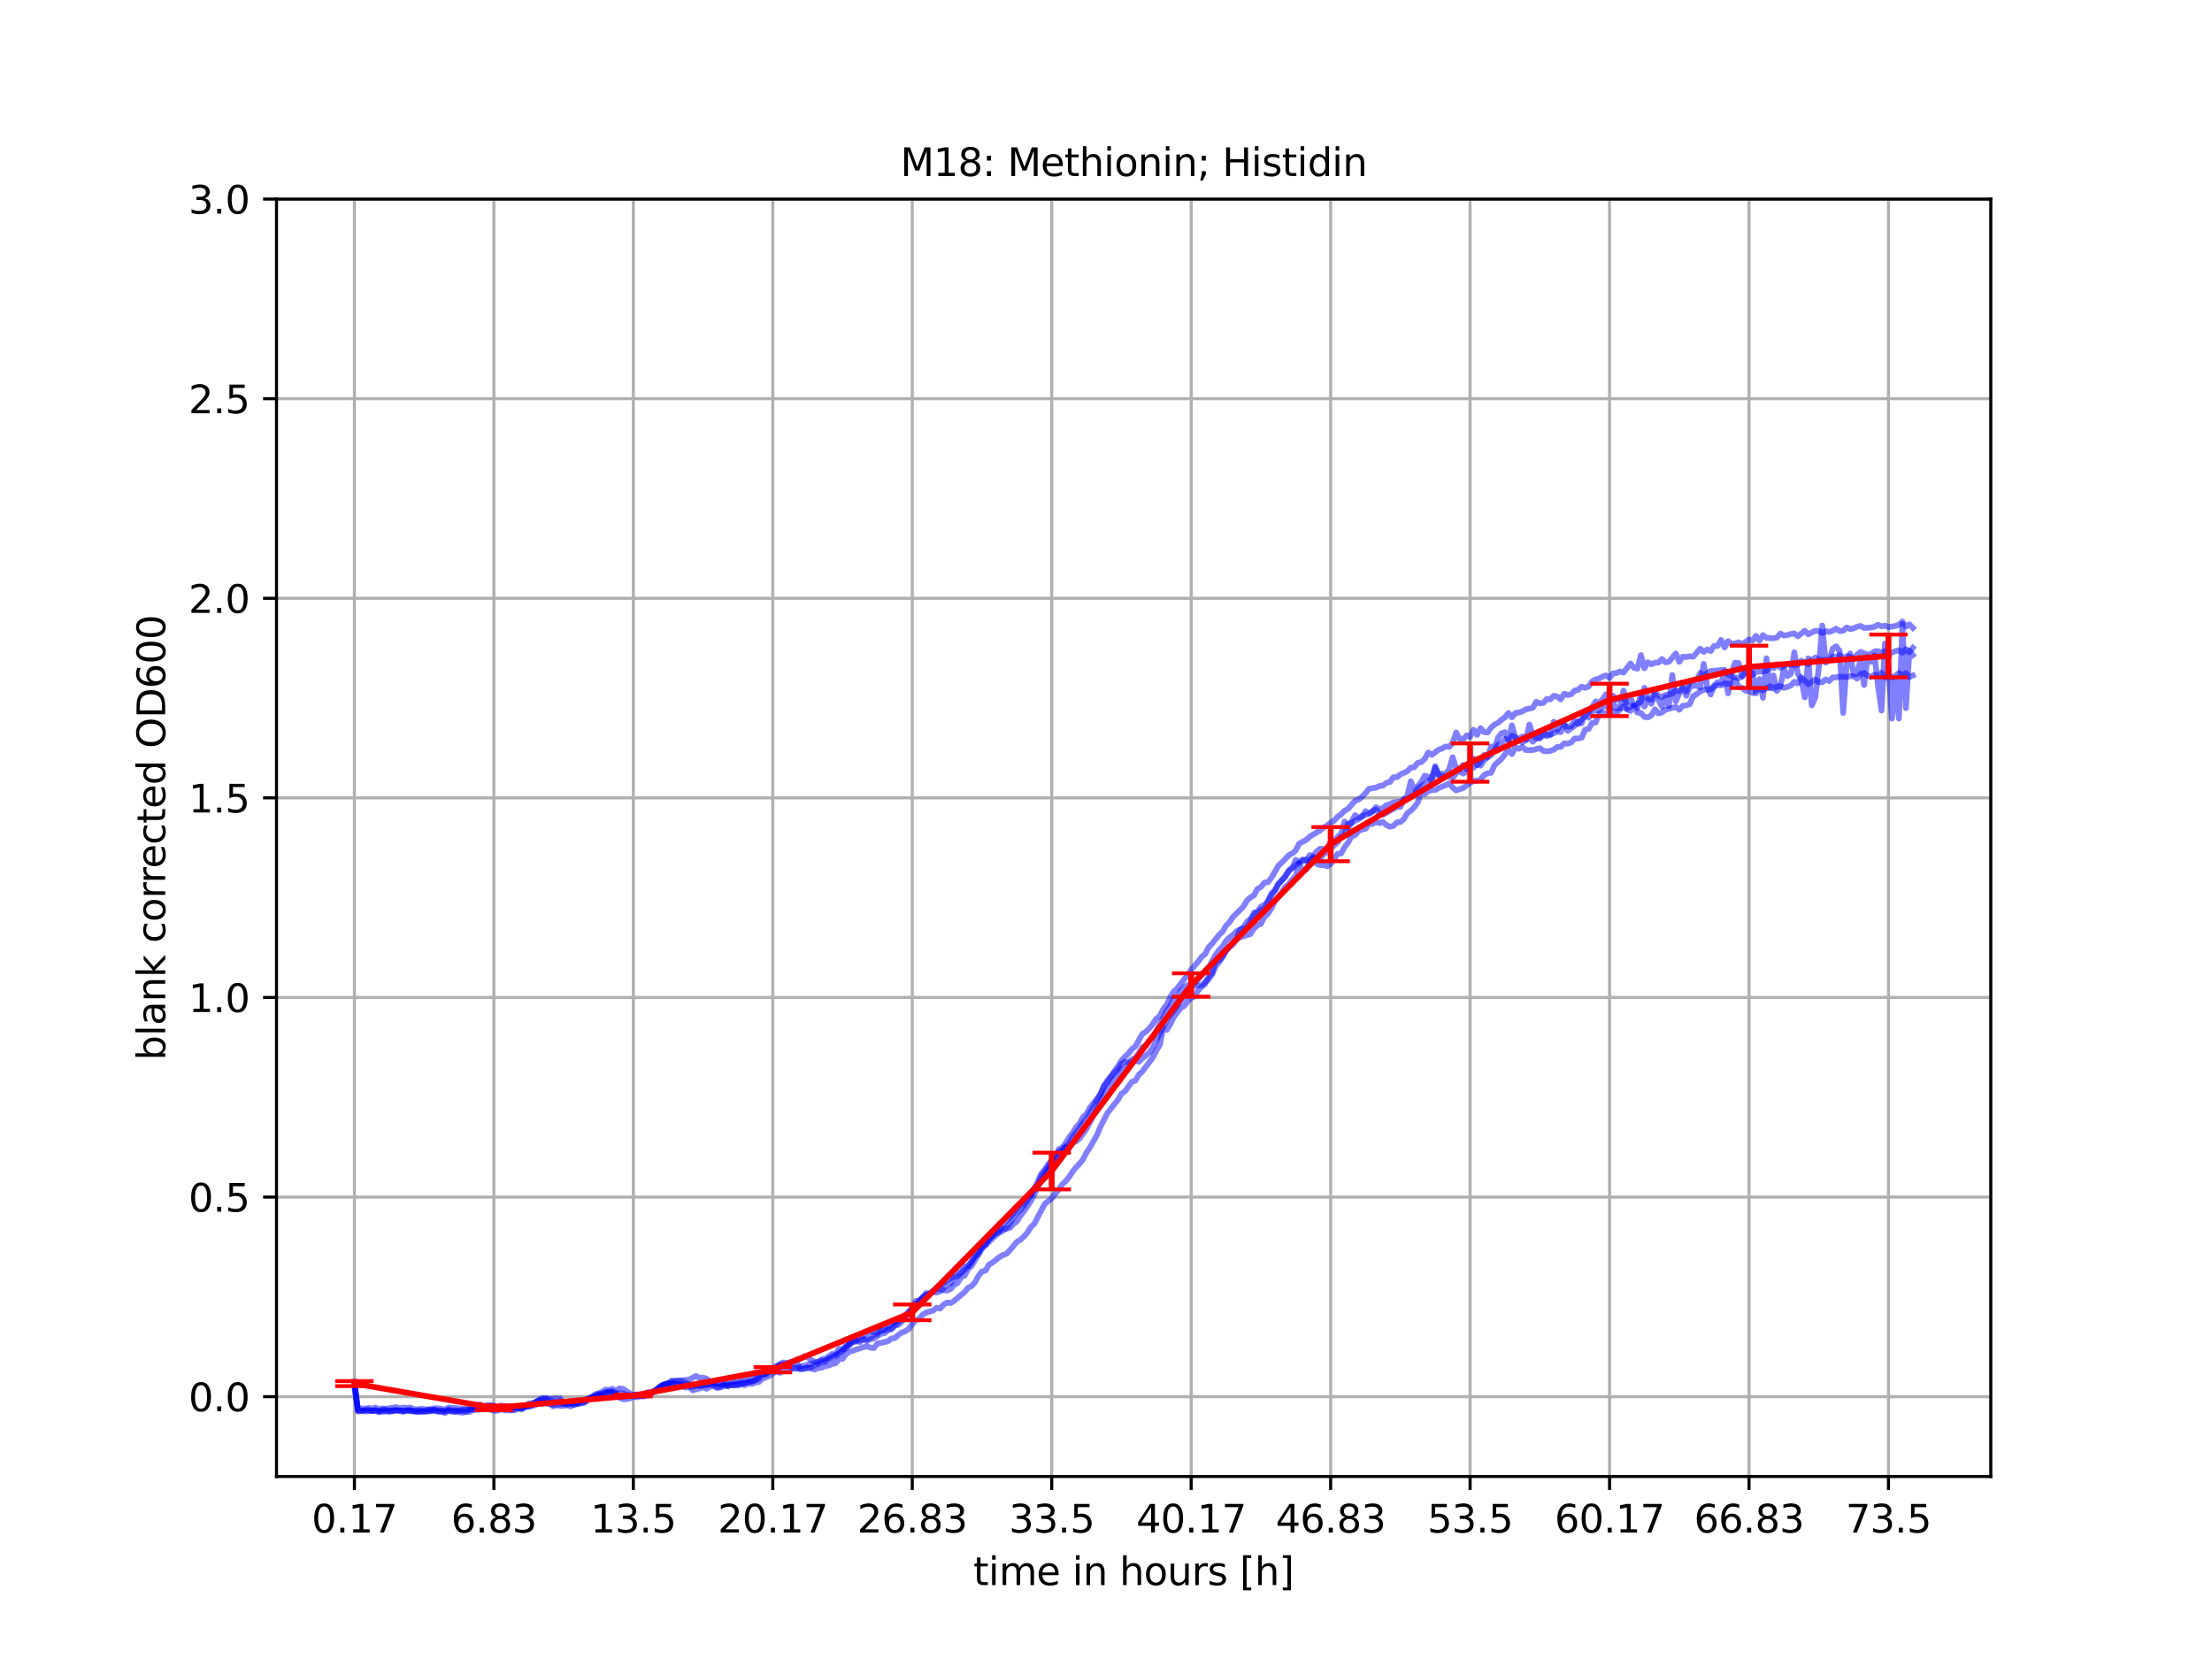 <?xml version="1.0" encoding="utf-8" standalone="no"?>
<!DOCTYPE svg PUBLIC "-//W3C//DTD SVG 1.1//EN"
  "http://www.w3.org/Graphics/SVG/1.1/DTD/svg11.dtd">
<svg xmlns:xlink="http://www.w3.org/1999/xlink" width="576pt" height="432pt" viewBox="0 0 576 432" xmlns="http://www.w3.org/2000/svg" version="1.1">
 <defs>
  <style type="text/css">*{stroke-linejoin: round; stroke-linecap: butt}</style>
 </defs>
 <g id="figure_1">
  <g id="patch_1">
   <path d="M 0 432 
L 576 432 
L 576 0 
L 0 0 
z
" style="fill: #ffffff"/>
  </g>
  <g id="axes_1">
   <g id="patch_2">
    <path d="M 72 384.48 
L 518.4 384.48 
L 518.4 51.84 
L 72 51.84 
z
" style="fill: #ffffff"/>
   </g>
   <g id="matplotlib.axis_1">
    <g id="xtick_1">
     <g id="line2d_1">
      <path d="M 92.291 384.48 
L 92.291 51.84 
" clip-path="url(#pdca664fe87)" style="fill: none; stroke: #b0b0b0; stroke-width: 0.8; stroke-linecap: square"/>
     </g>
     <g id="line2d_2">
      <defs>
       <path id="m26f51ad703" d="M 0 0 
L 0 3.5 
" style="stroke: #000000; stroke-width: 0.8"/>
      </defs>
      <g>
       <use xlink:href="#m26f51ad703" x="92.291" y="384.48" style="stroke: #000000; stroke-width: 0.8"/>
      </g>
     </g>
     <g id="text_1">
      <!-- 0.17 -->
      <g transform="translate(81.158 399.078) scale(0.1 -0.1)">
       <defs>
        <path id="DejaVuSans-30" d="M 2034 4250 
Q 1547 4250 1301 3770 
Q 1056 3291 1056 2328 
Q 1056 1369 1301 889 
Q 1547 409 2034 409 
Q 2525 409 2770 889 
Q 3016 1369 3016 2328 
Q 3016 3291 2770 3770 
Q 2525 4250 2034 4250 
z
M 2034 4750 
Q 2819 4750 3233 4129 
Q 3647 3509 3647 2328 
Q 3647 1150 3233 529 
Q 2819 -91 2034 -91 
Q 1250 -91 836 529 
Q 422 1150 422 2328 
Q 422 3509 836 4129 
Q 1250 4750 2034 4750 
z
" transform="scale(0.016)"/>
        <path id="DejaVuSans-2e" d="M 684 794 
L 1344 794 
L 1344 0 
L 684 0 
L 684 794 
z
" transform="scale(0.016)"/>
        <path id="DejaVuSans-31" d="M 794 531 
L 1825 531 
L 1825 4091 
L 703 3866 
L 703 4441 
L 1819 4666 
L 2450 4666 
L 2450 531 
L 3481 531 
L 3481 0 
L 794 0 
L 794 531 
z
" transform="scale(0.016)"/>
        <path id="DejaVuSans-37" d="M 525 4666 
L 3525 4666 
L 3525 4397 
L 1831 0 
L 1172 0 
L 2766 4134 
L 525 4134 
L 525 4666 
z
" transform="scale(0.016)"/>
       </defs>
       <use xlink:href="#DejaVuSans-30"/>
       <use xlink:href="#DejaVuSans-2e" x="63.623"/>
       <use xlink:href="#DejaVuSans-31" x="95.41"/>
       <use xlink:href="#DejaVuSans-37" x="159.033"/>
      </g>
     </g>
    </g>
    <g id="xtick_2">
     <g id="line2d_3">
      <path d="M 128.606 384.48 
L 128.606 51.84 
" clip-path="url(#pdca664fe87)" style="fill: none; stroke: #b0b0b0; stroke-width: 0.8; stroke-linecap: square"/>
     </g>
     <g id="line2d_4">
      <g>
       <use xlink:href="#m26f51ad703" x="128.606" y="384.48" style="stroke: #000000; stroke-width: 0.8"/>
      </g>
     </g>
     <g id="text_2">
      <!-- 6.83 -->
      <g transform="translate(117.473 399.078) scale(0.1 -0.1)">
       <defs>
        <path id="DejaVuSans-36" d="M 2113 2584 
Q 1688 2584 1439 2293 
Q 1191 2003 1191 1497 
Q 1191 994 1439 701 
Q 1688 409 2113 409 
Q 2538 409 2786 701 
Q 3034 994 3034 1497 
Q 3034 2003 2786 2293 
Q 2538 2584 2113 2584 
z
M 3366 4563 
L 3366 3988 
Q 3128 4100 2886 4159 
Q 2644 4219 2406 4219 
Q 1781 4219 1451 3797 
Q 1122 3375 1075 2522 
Q 1259 2794 1537 2939 
Q 1816 3084 2150 3084 
Q 2853 3084 3261 2657 
Q 3669 2231 3669 1497 
Q 3669 778 3244 343 
Q 2819 -91 2113 -91 
Q 1303 -91 875 529 
Q 447 1150 447 2328 
Q 447 3434 972 4092 
Q 1497 4750 2381 4750 
Q 2619 4750 2861 4703 
Q 3103 4656 3366 4563 
z
" transform="scale(0.016)"/>
        <path id="DejaVuSans-38" d="M 2034 2216 
Q 1584 2216 1326 1975 
Q 1069 1734 1069 1313 
Q 1069 891 1326 650 
Q 1584 409 2034 409 
Q 2484 409 2743 651 
Q 3003 894 3003 1313 
Q 3003 1734 2745 1975 
Q 2488 2216 2034 2216 
z
M 1403 2484 
Q 997 2584 770 2862 
Q 544 3141 544 3541 
Q 544 4100 942 4425 
Q 1341 4750 2034 4750 
Q 2731 4750 3128 4425 
Q 3525 4100 3525 3541 
Q 3525 3141 3298 2862 
Q 3072 2584 2669 2484 
Q 3125 2378 3379 2068 
Q 3634 1759 3634 1313 
Q 3634 634 3220 271 
Q 2806 -91 2034 -91 
Q 1263 -91 848 271 
Q 434 634 434 1313 
Q 434 1759 690 2068 
Q 947 2378 1403 2484 
z
M 1172 3481 
Q 1172 3119 1398 2916 
Q 1625 2713 2034 2713 
Q 2441 2713 2670 2916 
Q 2900 3119 2900 3481 
Q 2900 3844 2670 4047 
Q 2441 4250 2034 4250 
Q 1625 4250 1398 4047 
Q 1172 3844 1172 3481 
z
" transform="scale(0.016)"/>
        <path id="DejaVuSans-33" d="M 2597 2516 
Q 3050 2419 3304 2112 
Q 3559 1806 3559 1356 
Q 3559 666 3084 287 
Q 2609 -91 1734 -91 
Q 1441 -91 1130 -33 
Q 819 25 488 141 
L 488 750 
Q 750 597 1062 519 
Q 1375 441 1716 441 
Q 2309 441 2620 675 
Q 2931 909 2931 1356 
Q 2931 1769 2642 2001 
Q 2353 2234 1838 2234 
L 1294 2234 
L 1294 2753 
L 1863 2753 
Q 2328 2753 2575 2939 
Q 2822 3125 2822 3475 
Q 2822 3834 2567 4026 
Q 2313 4219 1838 4219 
Q 1578 4219 1281 4162 
Q 984 4106 628 3988 
L 628 4550 
Q 988 4650 1302 4700 
Q 1616 4750 1894 4750 
Q 2613 4750 3031 4423 
Q 3450 4097 3450 3541 
Q 3450 3153 3228 2886 
Q 3006 2619 2597 2516 
z
" transform="scale(0.016)"/>
       </defs>
       <use xlink:href="#DejaVuSans-36"/>
       <use xlink:href="#DejaVuSans-2e" x="63.623"/>
       <use xlink:href="#DejaVuSans-38" x="95.41"/>
       <use xlink:href="#DejaVuSans-33" x="159.033"/>
      </g>
     </g>
    </g>
    <g id="xtick_3">
     <g id="line2d_5">
      <path d="M 164.921 384.48 
L 164.921 51.84 
" clip-path="url(#pdca664fe87)" style="fill: none; stroke: #b0b0b0; stroke-width: 0.8; stroke-linecap: square"/>
     </g>
     <g id="line2d_6">
      <g>
       <use xlink:href="#m26f51ad703" x="164.921" y="384.48" style="stroke: #000000; stroke-width: 0.8"/>
      </g>
     </g>
     <g id="text_3">
      <!-- 13.5 -->
      <g transform="translate(153.788 399.078) scale(0.1 -0.1)">
       <defs>
        <path id="DejaVuSans-35" d="M 691 4666 
L 3169 4666 
L 3169 4134 
L 1269 4134 
L 1269 2991 
Q 1406 3038 1543 3061 
Q 1681 3084 1819 3084 
Q 2600 3084 3056 2656 
Q 3513 2228 3513 1497 
Q 3513 744 3044 326 
Q 2575 -91 1722 -91 
Q 1428 -91 1123 -41 
Q 819 9 494 109 
L 494 744 
Q 775 591 1075 516 
Q 1375 441 1709 441 
Q 2250 441 2565 725 
Q 2881 1009 2881 1497 
Q 2881 1984 2565 2268 
Q 2250 2553 1709 2553 
Q 1456 2553 1204 2497 
Q 953 2441 691 2322 
L 691 4666 
z
" transform="scale(0.016)"/>
       </defs>
       <use xlink:href="#DejaVuSans-31"/>
       <use xlink:href="#DejaVuSans-33" x="63.623"/>
       <use xlink:href="#DejaVuSans-2e" x="127.246"/>
       <use xlink:href="#DejaVuSans-35" x="159.033"/>
      </g>
     </g>
    </g>
    <g id="xtick_4">
     <g id="line2d_7">
      <path d="M 201.235 384.48 
L 201.235 51.84 
" clip-path="url(#pdca664fe87)" style="fill: none; stroke: #b0b0b0; stroke-width: 0.8; stroke-linecap: square"/>
     </g>
     <g id="line2d_8">
      <g>
       <use xlink:href="#m26f51ad703" x="201.235" y="384.48" style="stroke: #000000; stroke-width: 0.8"/>
      </g>
     </g>
     <g id="text_4">
      <!-- 20.17 -->
      <g transform="translate(186.921 399.078) scale(0.1 -0.1)">
       <defs>
        <path id="DejaVuSans-32" d="M 1228 531 
L 3431 531 
L 3431 0 
L 469 0 
L 469 531 
Q 828 903 1448 1529 
Q 2069 2156 2228 2338 
Q 2531 2678 2651 2914 
Q 2772 3150 2772 3378 
Q 2772 3750 2511 3984 
Q 2250 4219 1831 4219 
Q 1534 4219 1204 4116 
Q 875 4013 500 3803 
L 500 4441 
Q 881 4594 1212 4672 
Q 1544 4750 1819 4750 
Q 2544 4750 2975 4387 
Q 3406 4025 3406 3419 
Q 3406 3131 3298 2873 
Q 3191 2616 2906 2266 
Q 2828 2175 2409 1742 
Q 1991 1309 1228 531 
z
" transform="scale(0.016)"/>
       </defs>
       <use xlink:href="#DejaVuSans-32"/>
       <use xlink:href="#DejaVuSans-30" x="63.623"/>
       <use xlink:href="#DejaVuSans-2e" x="127.246"/>
       <use xlink:href="#DejaVuSans-31" x="159.033"/>
       <use xlink:href="#DejaVuSans-37" x="222.656"/>
      </g>
     </g>
    </g>
    <g id="xtick_5">
     <g id="line2d_9">
      <path d="M 237.55 384.48 
L 237.55 51.84 
" clip-path="url(#pdca664fe87)" style="fill: none; stroke: #b0b0b0; stroke-width: 0.8; stroke-linecap: square"/>
     </g>
     <g id="line2d_10">
      <g>
       <use xlink:href="#m26f51ad703" x="237.55" y="384.48" style="stroke: #000000; stroke-width: 0.8"/>
      </g>
     </g>
     <g id="text_5">
      <!-- 26.83 -->
      <g transform="translate(223.236 399.078) scale(0.1 -0.1)">
       <use xlink:href="#DejaVuSans-32"/>
       <use xlink:href="#DejaVuSans-36" x="63.623"/>
       <use xlink:href="#DejaVuSans-2e" x="127.246"/>
       <use xlink:href="#DejaVuSans-38" x="159.033"/>
       <use xlink:href="#DejaVuSans-33" x="222.656"/>
      </g>
     </g>
    </g>
    <g id="xtick_6">
     <g id="line2d_11">
      <path d="M 273.865 384.48 
L 273.865 51.84 
" clip-path="url(#pdca664fe87)" style="fill: none; stroke: #b0b0b0; stroke-width: 0.8; stroke-linecap: square"/>
     </g>
     <g id="line2d_12">
      <g>
       <use xlink:href="#m26f51ad703" x="273.865" y="384.48" style="stroke: #000000; stroke-width: 0.8"/>
      </g>
     </g>
     <g id="text_6">
      <!-- 33.5 -->
      <g transform="translate(262.732 399.078) scale(0.1 -0.1)">
       <use xlink:href="#DejaVuSans-33"/>
       <use xlink:href="#DejaVuSans-33" x="63.623"/>
       <use xlink:href="#DejaVuSans-2e" x="127.246"/>
       <use xlink:href="#DejaVuSans-35" x="159.033"/>
      </g>
     </g>
    </g>
    <g id="xtick_7">
     <g id="line2d_13">
      <path d="M 310.18 384.48 
L 310.18 51.84 
" clip-path="url(#pdca664fe87)" style="fill: none; stroke: #b0b0b0; stroke-width: 0.8; stroke-linecap: square"/>
     </g>
     <g id="line2d_14">
      <g>
       <use xlink:href="#m26f51ad703" x="310.18" y="384.48" style="stroke: #000000; stroke-width: 0.8"/>
      </g>
     </g>
     <g id="text_7">
      <!-- 40.17 -->
      <g transform="translate(295.866 399.078) scale(0.1 -0.1)">
       <defs>
        <path id="DejaVuSans-34" d="M 2419 4116 
L 825 1625 
L 2419 1625 
L 2419 4116 
z
M 2253 4666 
L 3047 4666 
L 3047 1625 
L 3713 1625 
L 3713 1100 
L 3047 1100 
L 3047 0 
L 2419 0 
L 2419 1100 
L 313 1100 
L 313 1709 
L 2253 4666 
z
" transform="scale(0.016)"/>
       </defs>
       <use xlink:href="#DejaVuSans-34"/>
       <use xlink:href="#DejaVuSans-30" x="63.623"/>
       <use xlink:href="#DejaVuSans-2e" x="127.246"/>
       <use xlink:href="#DejaVuSans-31" x="159.033"/>
       <use xlink:href="#DejaVuSans-37" x="222.656"/>
      </g>
     </g>
    </g>
    <g id="xtick_8">
     <g id="line2d_15">
      <path d="M 346.495 384.48 
L 346.495 51.84 
" clip-path="url(#pdca664fe87)" style="fill: none; stroke: #b0b0b0; stroke-width: 0.8; stroke-linecap: square"/>
     </g>
     <g id="line2d_16">
      <g>
       <use xlink:href="#m26f51ad703" x="346.495" y="384.48" style="stroke: #000000; stroke-width: 0.8"/>
      </g>
     </g>
     <g id="text_8">
      <!-- 46.83 -->
      <g transform="translate(332.181 399.078) scale(0.1 -0.1)">
       <use xlink:href="#DejaVuSans-34"/>
       <use xlink:href="#DejaVuSans-36" x="63.623"/>
       <use xlink:href="#DejaVuSans-2e" x="127.246"/>
       <use xlink:href="#DejaVuSans-38" x="159.033"/>
       <use xlink:href="#DejaVuSans-33" x="222.656"/>
      </g>
     </g>
    </g>
    <g id="xtick_9">
     <g id="line2d_17">
      <path d="M 382.81 384.48 
L 382.81 51.84 
" clip-path="url(#pdca664fe87)" style="fill: none; stroke: #b0b0b0; stroke-width: 0.8; stroke-linecap: square"/>
     </g>
     <g id="line2d_18">
      <g>
       <use xlink:href="#m26f51ad703" x="382.81" y="384.48" style="stroke: #000000; stroke-width: 0.8"/>
      </g>
     </g>
     <g id="text_9">
      <!-- 53.5 -->
      <g transform="translate(371.677 399.078) scale(0.1 -0.1)">
       <use xlink:href="#DejaVuSans-35"/>
       <use xlink:href="#DejaVuSans-33" x="63.623"/>
       <use xlink:href="#DejaVuSans-2e" x="127.246"/>
       <use xlink:href="#DejaVuSans-35" x="159.033"/>
      </g>
     </g>
    </g>
    <g id="xtick_10">
     <g id="line2d_19">
      <path d="M 419.124 384.48 
L 419.124 51.84 
" clip-path="url(#pdca664fe87)" style="fill: none; stroke: #b0b0b0; stroke-width: 0.8; stroke-linecap: square"/>
     </g>
     <g id="line2d_20">
      <g>
       <use xlink:href="#m26f51ad703" x="419.124" y="384.48" style="stroke: #000000; stroke-width: 0.8"/>
      </g>
     </g>
     <g id="text_10">
      <!-- 60.17 -->
      <g transform="translate(404.81 399.078) scale(0.1 -0.1)">
       <use xlink:href="#DejaVuSans-36"/>
       <use xlink:href="#DejaVuSans-30" x="63.623"/>
       <use xlink:href="#DejaVuSans-2e" x="127.246"/>
       <use xlink:href="#DejaVuSans-31" x="159.033"/>
       <use xlink:href="#DejaVuSans-37" x="222.656"/>
      </g>
     </g>
    </g>
    <g id="xtick_11">
     <g id="line2d_21">
      <path d="M 455.439 384.48 
L 455.439 51.84 
" clip-path="url(#pdca664fe87)" style="fill: none; stroke: #b0b0b0; stroke-width: 0.8; stroke-linecap: square"/>
     </g>
     <g id="line2d_22">
      <g>
       <use xlink:href="#m26f51ad703" x="455.439" y="384.48" style="stroke: #000000; stroke-width: 0.8"/>
      </g>
     </g>
     <g id="text_11">
      <!-- 66.83 -->
      <g transform="translate(441.125 399.078) scale(0.1 -0.1)">
       <use xlink:href="#DejaVuSans-36"/>
       <use xlink:href="#DejaVuSans-36" x="63.623"/>
       <use xlink:href="#DejaVuSans-2e" x="127.246"/>
       <use xlink:href="#DejaVuSans-38" x="159.033"/>
       <use xlink:href="#DejaVuSans-33" x="222.656"/>
      </g>
     </g>
    </g>
    <g id="xtick_12">
     <g id="line2d_23">
      <path d="M 491.754 384.48 
L 491.754 51.84 
" clip-path="url(#pdca664fe87)" style="fill: none; stroke: #b0b0b0; stroke-width: 0.8; stroke-linecap: square"/>
     </g>
     <g id="line2d_24">
      <g>
       <use xlink:href="#m26f51ad703" x="491.754" y="384.48" style="stroke: #000000; stroke-width: 0.8"/>
      </g>
     </g>
     <g id="text_12">
      <!-- 73.5 -->
      <g transform="translate(480.621 399.078) scale(0.1 -0.1)">
       <use xlink:href="#DejaVuSans-37"/>
       <use xlink:href="#DejaVuSans-33" x="63.623"/>
       <use xlink:href="#DejaVuSans-2e" x="127.246"/>
       <use xlink:href="#DejaVuSans-35" x="159.033"/>
      </g>
     </g>
    </g>
    <g id="text_13">
     <!-- time in hours [h] -->
     <g transform="translate(253.452 412.757) scale(0.1 -0.1)">
      <defs>
       <path id="DejaVuSans-74" d="M 1172 4494 
L 1172 3500 
L 2356 3500 
L 2356 3053 
L 1172 3053 
L 1172 1153 
Q 1172 725 1289 603 
Q 1406 481 1766 481 
L 2356 481 
L 2356 0 
L 1766 0 
Q 1100 0 847 248 
Q 594 497 594 1153 
L 594 3053 
L 172 3053 
L 172 3500 
L 594 3500 
L 594 4494 
L 1172 4494 
z
" transform="scale(0.016)"/>
       <path id="DejaVuSans-69" d="M 603 3500 
L 1178 3500 
L 1178 0 
L 603 0 
L 603 3500 
z
M 603 4863 
L 1178 4863 
L 1178 4134 
L 603 4134 
L 603 4863 
z
" transform="scale(0.016)"/>
       <path id="DejaVuSans-6d" d="M 3328 2828 
Q 3544 3216 3844 3400 
Q 4144 3584 4550 3584 
Q 5097 3584 5394 3201 
Q 5691 2819 5691 2113 
L 5691 0 
L 5113 0 
L 5113 2094 
Q 5113 2597 4934 2840 
Q 4756 3084 4391 3084 
Q 3944 3084 3684 2787 
Q 3425 2491 3425 1978 
L 3425 0 
L 2847 0 
L 2847 2094 
Q 2847 2600 2669 2842 
Q 2491 3084 2119 3084 
Q 1678 3084 1418 2786 
Q 1159 2488 1159 1978 
L 1159 0 
L 581 0 
L 581 3500 
L 1159 3500 
L 1159 2956 
Q 1356 3278 1631 3431 
Q 1906 3584 2284 3584 
Q 2666 3584 2933 3390 
Q 3200 3197 3328 2828 
z
" transform="scale(0.016)"/>
       <path id="DejaVuSans-65" d="M 3597 1894 
L 3597 1613 
L 953 1613 
Q 991 1019 1311 708 
Q 1631 397 2203 397 
Q 2534 397 2845 478 
Q 3156 559 3463 722 
L 3463 178 
Q 3153 47 2828 -22 
Q 2503 -91 2169 -91 
Q 1331 -91 842 396 
Q 353 884 353 1716 
Q 353 2575 817 3079 
Q 1281 3584 2069 3584 
Q 2775 3584 3186 3129 
Q 3597 2675 3597 1894 
z
M 3022 2063 
Q 3016 2534 2758 2815 
Q 2500 3097 2075 3097 
Q 1594 3097 1305 2825 
Q 1016 2553 972 2059 
L 3022 2063 
z
" transform="scale(0.016)"/>
       <path id="DejaVuSans-20" transform="scale(0.016)"/>
       <path id="DejaVuSans-6e" d="M 3513 2113 
L 3513 0 
L 2938 0 
L 2938 2094 
Q 2938 2591 2744 2837 
Q 2550 3084 2163 3084 
Q 1697 3084 1428 2787 
Q 1159 2491 1159 1978 
L 1159 0 
L 581 0 
L 581 3500 
L 1159 3500 
L 1159 2956 
Q 1366 3272 1645 3428 
Q 1925 3584 2291 3584 
Q 2894 3584 3203 3211 
Q 3513 2838 3513 2113 
z
" transform="scale(0.016)"/>
       <path id="DejaVuSans-68" d="M 3513 2113 
L 3513 0 
L 2938 0 
L 2938 2094 
Q 2938 2591 2744 2837 
Q 2550 3084 2163 3084 
Q 1697 3084 1428 2787 
Q 1159 2491 1159 1978 
L 1159 0 
L 581 0 
L 581 4863 
L 1159 4863 
L 1159 2956 
Q 1366 3272 1645 3428 
Q 1925 3584 2291 3584 
Q 2894 3584 3203 3211 
Q 3513 2838 3513 2113 
z
" transform="scale(0.016)"/>
       <path id="DejaVuSans-6f" d="M 1959 3097 
Q 1497 3097 1228 2736 
Q 959 2375 959 1747 
Q 959 1119 1226 758 
Q 1494 397 1959 397 
Q 2419 397 2687 759 
Q 2956 1122 2956 1747 
Q 2956 2369 2687 2733 
Q 2419 3097 1959 3097 
z
M 1959 3584 
Q 2709 3584 3137 3096 
Q 3566 2609 3566 1747 
Q 3566 888 3137 398 
Q 2709 -91 1959 -91 
Q 1206 -91 779 398 
Q 353 888 353 1747 
Q 353 2609 779 3096 
Q 1206 3584 1959 3584 
z
" transform="scale(0.016)"/>
       <path id="DejaVuSans-75" d="M 544 1381 
L 544 3500 
L 1119 3500 
L 1119 1403 
Q 1119 906 1312 657 
Q 1506 409 1894 409 
Q 2359 409 2629 706 
Q 2900 1003 2900 1516 
L 2900 3500 
L 3475 3500 
L 3475 0 
L 2900 0 
L 2900 538 
Q 2691 219 2414 64 
Q 2138 -91 1772 -91 
Q 1169 -91 856 284 
Q 544 659 544 1381 
z
M 1991 3584 
L 1991 3584 
z
" transform="scale(0.016)"/>
       <path id="DejaVuSans-72" d="M 2631 2963 
Q 2534 3019 2420 3045 
Q 2306 3072 2169 3072 
Q 1681 3072 1420 2755 
Q 1159 2438 1159 1844 
L 1159 0 
L 581 0 
L 581 3500 
L 1159 3500 
L 1159 2956 
Q 1341 3275 1631 3429 
Q 1922 3584 2338 3584 
Q 2397 3584 2469 3576 
Q 2541 3569 2628 3553 
L 2631 2963 
z
" transform="scale(0.016)"/>
       <path id="DejaVuSans-73" d="M 2834 3397 
L 2834 2853 
Q 2591 2978 2328 3040 
Q 2066 3103 1784 3103 
Q 1356 3103 1142 2972 
Q 928 2841 928 2578 
Q 928 2378 1081 2264 
Q 1234 2150 1697 2047 
L 1894 2003 
Q 2506 1872 2764 1633 
Q 3022 1394 3022 966 
Q 3022 478 2636 193 
Q 2250 -91 1575 -91 
Q 1294 -91 989 -36 
Q 684 19 347 128 
L 347 722 
Q 666 556 975 473 
Q 1284 391 1588 391 
Q 1994 391 2212 530 
Q 2431 669 2431 922 
Q 2431 1156 2273 1281 
Q 2116 1406 1581 1522 
L 1381 1569 
Q 847 1681 609 1914 
Q 372 2147 372 2553 
Q 372 3047 722 3315 
Q 1072 3584 1716 3584 
Q 2034 3584 2315 3537 
Q 2597 3491 2834 3397 
z
" transform="scale(0.016)"/>
       <path id="DejaVuSans-5b" d="M 550 4863 
L 1875 4863 
L 1875 4416 
L 1125 4416 
L 1125 -397 
L 1875 -397 
L 1875 -844 
L 550 -844 
L 550 4863 
z
" transform="scale(0.016)"/>
       <path id="DejaVuSans-5d" d="M 1947 4863 
L 1947 -844 
L 622 -844 
L 622 -397 
L 1369 -397 
L 1369 4416 
L 622 4416 
L 622 4863 
L 1947 4863 
z
" transform="scale(0.016)"/>
      </defs>
      <use xlink:href="#DejaVuSans-74"/>
      <use xlink:href="#DejaVuSans-69" x="39.209"/>
      <use xlink:href="#DejaVuSans-6d" x="66.992"/>
      <use xlink:href="#DejaVuSans-65" x="164.404"/>
      <use xlink:href="#DejaVuSans-20" x="225.928"/>
      <use xlink:href="#DejaVuSans-69" x="257.715"/>
      <use xlink:href="#DejaVuSans-6e" x="285.498"/>
      <use xlink:href="#DejaVuSans-20" x="348.877"/>
      <use xlink:href="#DejaVuSans-68" x="380.664"/>
      <use xlink:href="#DejaVuSans-6f" x="444.043"/>
      <use xlink:href="#DejaVuSans-75" x="505.225"/>
      <use xlink:href="#DejaVuSans-72" x="568.604"/>
      <use xlink:href="#DejaVuSans-73" x="609.717"/>
      <use xlink:href="#DejaVuSans-20" x="661.816"/>
      <use xlink:href="#DejaVuSans-5b" x="693.604"/>
      <use xlink:href="#DejaVuSans-68" x="732.617"/>
      <use xlink:href="#DejaVuSans-5d" x="795.996"/>
     </g>
    </g>
   </g>
   <g id="matplotlib.axis_2">
    <g id="ytick_1">
     <g id="line2d_25">
      <path d="M 72 363.69 
L 518.4 363.69 
" clip-path="url(#pdca664fe87)" style="fill: none; stroke: #b0b0b0; stroke-width: 0.8; stroke-linecap: square"/>
     </g>
     <g id="line2d_26">
      <defs>
       <path id="mc38adf1cd8" d="M 0 0 
L -3.5 0 
" style="stroke: #000000; stroke-width: 0.8"/>
      </defs>
      <g>
       <use xlink:href="#mc38adf1cd8" x="72" y="363.69" style="stroke: #000000; stroke-width: 0.8"/>
      </g>
     </g>
     <g id="text_14">
      <!-- 0.0 -->
      <g transform="translate(49.097 367.489) scale(0.1 -0.1)">
       <use xlink:href="#DejaVuSans-30"/>
       <use xlink:href="#DejaVuSans-2e" x="63.623"/>
       <use xlink:href="#DejaVuSans-30" x="95.41"/>
      </g>
     </g>
    </g>
    <g id="ytick_2">
     <g id="line2d_27">
      <path d="M 72 311.715 
L 518.4 311.715 
" clip-path="url(#pdca664fe87)" style="fill: none; stroke: #b0b0b0; stroke-width: 0.8; stroke-linecap: square"/>
     </g>
     <g id="line2d_28">
      <g>
       <use xlink:href="#mc38adf1cd8" x="72" y="311.715" style="stroke: #000000; stroke-width: 0.8"/>
      </g>
     </g>
     <g id="text_15">
      <!-- 0.5 -->
      <g transform="translate(49.097 315.514) scale(0.1 -0.1)">
       <use xlink:href="#DejaVuSans-30"/>
       <use xlink:href="#DejaVuSans-2e" x="63.623"/>
       <use xlink:href="#DejaVuSans-35" x="95.41"/>
      </g>
     </g>
    </g>
    <g id="ytick_3">
     <g id="line2d_29">
      <path d="M 72 259.74 
L 518.4 259.74 
" clip-path="url(#pdca664fe87)" style="fill: none; stroke: #b0b0b0; stroke-width: 0.8; stroke-linecap: square"/>
     </g>
     <g id="line2d_30">
      <g>
       <use xlink:href="#mc38adf1cd8" x="72" y="259.74" style="stroke: #000000; stroke-width: 0.8"/>
      </g>
     </g>
     <g id="text_16">
      <!-- 1.0 -->
      <g transform="translate(49.097 263.539) scale(0.1 -0.1)">
       <use xlink:href="#DejaVuSans-31"/>
       <use xlink:href="#DejaVuSans-2e" x="63.623"/>
       <use xlink:href="#DejaVuSans-30" x="95.41"/>
      </g>
     </g>
    </g>
    <g id="ytick_4">
     <g id="line2d_31">
      <path d="M 72 207.765 
L 518.4 207.765 
" clip-path="url(#pdca664fe87)" style="fill: none; stroke: #b0b0b0; stroke-width: 0.8; stroke-linecap: square"/>
     </g>
     <g id="line2d_32">
      <g>
       <use xlink:href="#mc38adf1cd8" x="72" y="207.765" style="stroke: #000000; stroke-width: 0.8"/>
      </g>
     </g>
     <g id="text_17">
      <!-- 1.5 -->
      <g transform="translate(49.097 211.564) scale(0.1 -0.1)">
       <use xlink:href="#DejaVuSans-31"/>
       <use xlink:href="#DejaVuSans-2e" x="63.623"/>
       <use xlink:href="#DejaVuSans-35" x="95.41"/>
      </g>
     </g>
    </g>
    <g id="ytick_5">
     <g id="line2d_33">
      <path d="M 72 155.79 
L 518.4 155.79 
" clip-path="url(#pdca664fe87)" style="fill: none; stroke: #b0b0b0; stroke-width: 0.8; stroke-linecap: square"/>
     </g>
     <g id="line2d_34">
      <g>
       <use xlink:href="#mc38adf1cd8" x="72" y="155.79" style="stroke: #000000; stroke-width: 0.8"/>
      </g>
     </g>
     <g id="text_18">
      <!-- 2.0 -->
      <g transform="translate(49.097 159.589) scale(0.1 -0.1)">
       <use xlink:href="#DejaVuSans-32"/>
       <use xlink:href="#DejaVuSans-2e" x="63.623"/>
       <use xlink:href="#DejaVuSans-30" x="95.41"/>
      </g>
     </g>
    </g>
    <g id="ytick_6">
     <g id="line2d_35">
      <path d="M 72 103.815 
L 518.4 103.815 
" clip-path="url(#pdca664fe87)" style="fill: none; stroke: #b0b0b0; stroke-width: 0.8; stroke-linecap: square"/>
     </g>
     <g id="line2d_36">
      <g>
       <use xlink:href="#mc38adf1cd8" x="72" y="103.815" style="stroke: #000000; stroke-width: 0.8"/>
      </g>
     </g>
     <g id="text_19">
      <!-- 2.5 -->
      <g transform="translate(49.097 107.614) scale(0.1 -0.1)">
       <use xlink:href="#DejaVuSans-32"/>
       <use xlink:href="#DejaVuSans-2e" x="63.623"/>
       <use xlink:href="#DejaVuSans-35" x="95.41"/>
      </g>
     </g>
    </g>
    <g id="ytick_7">
     <g id="line2d_37">
      <path d="M 72 51.84 
L 518.4 51.84 
" clip-path="url(#pdca664fe87)" style="fill: none; stroke: #b0b0b0; stroke-width: 0.8; stroke-linecap: square"/>
     </g>
     <g id="line2d_38">
      <g>
       <use xlink:href="#mc38adf1cd8" x="72" y="51.84" style="stroke: #000000; stroke-width: 0.8"/>
      </g>
     </g>
     <g id="text_20">
      <!-- 3.0 -->
      <g transform="translate(49.097 55.639) scale(0.1 -0.1)">
       <use xlink:href="#DejaVuSans-33"/>
       <use xlink:href="#DejaVuSans-2e" x="63.623"/>
       <use xlink:href="#DejaVuSans-30" x="95.41"/>
      </g>
     </g>
    </g>
    <g id="text_21">
     <!-- blank corrected OD600 -->
     <g transform="translate(43.017 276.115) rotate(-90) scale(0.1 -0.1)">
      <defs>
       <path id="DejaVuSans-62" d="M 3116 1747 
Q 3116 2381 2855 2742 
Q 2594 3103 2138 3103 
Q 1681 3103 1420 2742 
Q 1159 2381 1159 1747 
Q 1159 1113 1420 752 
Q 1681 391 2138 391 
Q 2594 391 2855 752 
Q 3116 1113 3116 1747 
z
M 1159 2969 
Q 1341 3281 1617 3432 
Q 1894 3584 2278 3584 
Q 2916 3584 3314 3078 
Q 3713 2572 3713 1747 
Q 3713 922 3314 415 
Q 2916 -91 2278 -91 
Q 1894 -91 1617 61 
Q 1341 213 1159 525 
L 1159 0 
L 581 0 
L 581 4863 
L 1159 4863 
L 1159 2969 
z
" transform="scale(0.016)"/>
       <path id="DejaVuSans-6c" d="M 603 4863 
L 1178 4863 
L 1178 0 
L 603 0 
L 603 4863 
z
" transform="scale(0.016)"/>
       <path id="DejaVuSans-61" d="M 2194 1759 
Q 1497 1759 1228 1600 
Q 959 1441 959 1056 
Q 959 750 1161 570 
Q 1363 391 1709 391 
Q 2188 391 2477 730 
Q 2766 1069 2766 1631 
L 2766 1759 
L 2194 1759 
z
M 3341 1997 
L 3341 0 
L 2766 0 
L 2766 531 
Q 2569 213 2275 61 
Q 1981 -91 1556 -91 
Q 1019 -91 701 211 
Q 384 513 384 1019 
Q 384 1609 779 1909 
Q 1175 2209 1959 2209 
L 2766 2209 
L 2766 2266 
Q 2766 2663 2505 2880 
Q 2244 3097 1772 3097 
Q 1472 3097 1187 3025 
Q 903 2953 641 2809 
L 641 3341 
Q 956 3463 1253 3523 
Q 1550 3584 1831 3584 
Q 2591 3584 2966 3190 
Q 3341 2797 3341 1997 
z
" transform="scale(0.016)"/>
       <path id="DejaVuSans-6b" d="M 581 4863 
L 1159 4863 
L 1159 1991 
L 2875 3500 
L 3609 3500 
L 1753 1863 
L 3688 0 
L 2938 0 
L 1159 1709 
L 1159 0 
L 581 0 
L 581 4863 
z
" transform="scale(0.016)"/>
       <path id="DejaVuSans-63" d="M 3122 3366 
L 3122 2828 
Q 2878 2963 2633 3030 
Q 2388 3097 2138 3097 
Q 1578 3097 1268 2742 
Q 959 2388 959 1747 
Q 959 1106 1268 751 
Q 1578 397 2138 397 
Q 2388 397 2633 464 
Q 2878 531 3122 666 
L 3122 134 
Q 2881 22 2623 -34 
Q 2366 -91 2075 -91 
Q 1284 -91 818 406 
Q 353 903 353 1747 
Q 353 2603 823 3093 
Q 1294 3584 2113 3584 
Q 2378 3584 2631 3529 
Q 2884 3475 3122 3366 
z
" transform="scale(0.016)"/>
       <path id="DejaVuSans-64" d="M 2906 2969 
L 2906 4863 
L 3481 4863 
L 3481 0 
L 2906 0 
L 2906 525 
Q 2725 213 2448 61 
Q 2172 -91 1784 -91 
Q 1150 -91 751 415 
Q 353 922 353 1747 
Q 353 2572 751 3078 
Q 1150 3584 1784 3584 
Q 2172 3584 2448 3432 
Q 2725 3281 2906 2969 
z
M 947 1747 
Q 947 1113 1208 752 
Q 1469 391 1925 391 
Q 2381 391 2643 752 
Q 2906 1113 2906 1747 
Q 2906 2381 2643 2742 
Q 2381 3103 1925 3103 
Q 1469 3103 1208 2742 
Q 947 2381 947 1747 
z
" transform="scale(0.016)"/>
       <path id="DejaVuSans-4f" d="M 2522 4238 
Q 1834 4238 1429 3725 
Q 1025 3213 1025 2328 
Q 1025 1447 1429 934 
Q 1834 422 2522 422 
Q 3209 422 3611 934 
Q 4013 1447 4013 2328 
Q 4013 3213 3611 3725 
Q 3209 4238 2522 4238 
z
M 2522 4750 
Q 3503 4750 4090 4092 
Q 4678 3434 4678 2328 
Q 4678 1225 4090 567 
Q 3503 -91 2522 -91 
Q 1538 -91 948 565 
Q 359 1222 359 2328 
Q 359 3434 948 4092 
Q 1538 4750 2522 4750 
z
" transform="scale(0.016)"/>
       <path id="DejaVuSans-44" d="M 1259 4147 
L 1259 519 
L 2022 519 
Q 2988 519 3436 956 
Q 3884 1394 3884 2338 
Q 3884 3275 3436 3711 
Q 2988 4147 2022 4147 
L 1259 4147 
z
M 628 4666 
L 1925 4666 
Q 3281 4666 3915 4102 
Q 4550 3538 4550 2338 
Q 4550 1131 3912 565 
Q 3275 0 1925 0 
L 628 0 
L 628 4666 
z
" transform="scale(0.016)"/>
      </defs>
      <use xlink:href="#DejaVuSans-62"/>
      <use xlink:href="#DejaVuSans-6c" x="63.477"/>
      <use xlink:href="#DejaVuSans-61" x="91.26"/>
      <use xlink:href="#DejaVuSans-6e" x="152.539"/>
      <use xlink:href="#DejaVuSans-6b" x="215.918"/>
      <use xlink:href="#DejaVuSans-20" x="273.828"/>
      <use xlink:href="#DejaVuSans-63" x="305.615"/>
      <use xlink:href="#DejaVuSans-6f" x="360.596"/>
      <use xlink:href="#DejaVuSans-72" x="421.777"/>
      <use xlink:href="#DejaVuSans-72" x="461.141"/>
      <use xlink:href="#DejaVuSans-65" x="500.004"/>
      <use xlink:href="#DejaVuSans-63" x="561.527"/>
      <use xlink:href="#DejaVuSans-74" x="616.508"/>
      <use xlink:href="#DejaVuSans-65" x="655.717"/>
      <use xlink:href="#DejaVuSans-64" x="717.24"/>
      <use xlink:href="#DejaVuSans-20" x="780.717"/>
      <use xlink:href="#DejaVuSans-4f" x="812.504"/>
      <use xlink:href="#DejaVuSans-44" x="891.215"/>
      <use xlink:href="#DejaVuSans-36" x="968.217"/>
      <use xlink:href="#DejaVuSans-30" x="1031.84"/>
      <use xlink:href="#DejaVuSans-30" x="1095.463"/>
     </g>
    </g>
   </g>
   <g id="line2d_39">
    <path d="M 92.291 361.222 
L 93.199 366.836 
L 94.107 366.732 
L 95.015 366.836 
L 95.922 366.628 
L 96.83 366.836 
L 97.738 366.524 
L 98.646 366.939 
L 99.554 366.732 
L 100.462 366.836 
L 103.185 366.42 
L 104.093 366.732 
L 105.001 366.524 
L 105.909 366.628 
L 106.817 366.524 
L 107.725 366.939 
L 108.633 367.043 
L 109.54 366.836 
L 111.356 367.043 
L 113.172 366.732 
L 114.08 366.732 
L 115.896 367.043 
L 116.803 366.524 
L 120.435 366.836 
L 121.343 366.836 
L 124.066 366.108 
L 124.974 365.692 
L 125.882 366.108 
L 126.79 366.004 
L 127.698 366.108 
L 128.606 366.004 
L 129.514 366.42 
L 130.421 366.004 
L 131.329 366.108 
L 132.237 366.42 
L 133.145 366.524 
L 134.053 366.212 
L 134.961 366.108 
L 135.869 366.524 
L 136.777 366.212 
L 137.684 365.484 
L 139.5 365.172 
L 140.408 364.653 
L 141.316 364.341 
L 142.224 364.341 
L 144.947 365.068 
L 145.855 364.757 
L 146.763 365.068 
L 149.487 365.276 
L 152.21 364.549 
L 154.026 363.821 
L 155.842 363.093 
L 156.75 363.093 
L 157.658 362.47 
L 158.565 362.366 
L 159.473 362.47 
L 160.381 362.781 
L 162.197 362.885 
L 164.013 363.405 
L 165.828 363.093 
L 166.736 363.301 
L 167.644 363.093 
L 168.552 362.574 
L 169.46 362.47 
L 170.368 362.158 
L 172.184 361.014 
L 173.091 360.391 
L 175.815 360.391 
L 176.723 360.702 
L 177.631 360.391 
L 178.539 360.702 
L 179.446 360.495 
L 181.262 360.599 
L 182.17 360.91 
L 183.986 360.702 
L 184.894 360.391 
L 186.709 361.118 
L 187.617 361.326 
L 188.525 360.806 
L 189.433 360.91 
L 191.249 360.599 
L 192.157 360.806 
L 193.065 360.391 
L 193.972 360.702 
L 194.88 360.183 
L 195.788 360.391 
L 196.696 359.975 
L 197.604 359.871 
L 198.512 359.039 
L 200.328 358.312 
L 202.143 357.064 
L 203.051 357.48 
L 203.959 356.856 
L 204.867 356.441 
L 205.775 356.856 
L 206.683 356.233 
L 207.59 356.441 
L 209.406 356.441 
L 210.314 356.025 
L 212.13 356.648 
L 213.038 356.233 
L 213.946 356.129 
L 214.853 355.713 
L 215.761 355.609 
L 216.669 355.193 
L 217.577 354.985 
L 218.485 353.946 
L 219.393 353.842 
L 220.301 352.594 
L 221.209 351.971 
L 225.748 350.515 
L 226.656 350.931 
L 227.564 351.035 
L 228.472 349.892 
L 231.195 349.268 
L 232.103 348.54 
L 233.011 348.436 
L 233.919 347.605 
L 234.827 346.981 
L 235.734 346.669 
L 236.642 346.046 
L 237.55 344.798 
L 238.458 343.759 
L 239.366 343.447 
L 240.274 342.303 
L 241.182 341.784 
L 242.997 341.264 
L 243.905 340.536 
L 244.813 340.744 
L 245.721 339.705 
L 246.629 339.185 
L 247.537 339.289 
L 248.445 338.769 
L 250.26 337.21 
L 251.168 336.482 
L 252.076 335.339 
L 252.984 334.923 
L 253.892 333.883 
L 254.8 332.22 
L 255.708 331.077 
L 256.615 330.869 
L 257.523 329.31 
L 258.431 328.79 
L 260.247 327.335 
L 261.155 326.815 
L 262.063 326.503 
L 262.971 325.567 
L 264.786 323.384 
L 265.694 322.865 
L 266.602 322.033 
L 267.51 320.994 
L 268.418 319.538 
L 269.326 318.707 
L 271.141 315.172 
L 272.049 313.509 
L 273.865 312.054 
L 275.681 309.767 
L 276.589 308.416 
L 277.497 307.584 
L 278.404 306.441 
L 279.312 305.089 
L 280.22 303.946 
L 281.128 303.01 
L 282.036 301.867 
L 282.944 300.1 
L 283.852 298.748 
L 285.667 295.526 
L 286.575 293.343 
L 288.391 289.809 
L 291.115 286.378 
L 292.022 284.819 
L 292.93 284.195 
L 294.746 281.7 
L 295.654 281.389 
L 296.562 279.829 
L 297.47 278.998 
L 300.193 275.36 
L 301.101 273.592 
L 302.009 272.137 
L 302.917 267.563 
L 303.825 268.187 
L 304.733 266.732 
L 305.641 264.861 
L 307.456 262.47 
L 308.364 261.95 
L 309.272 260.703 
L 310.18 259.871 
L 311.088 259.455 
L 311.996 257.896 
L 312.903 256.96 
L 313.811 256.233 
L 314.719 254.258 
L 315.627 253.426 
L 316.535 250.204 
L 317.443 250.1 
L 318.351 249.164 
L 319.259 247.501 
L 320.166 246.565 
L 321.074 245.318 
L 321.982 244.59 
L 322.89 242.096 
L 323.798 241.68 
L 324.706 241.576 
L 325.614 240.017 
L 326.522 237.626 
L 327.429 237.834 
L 328.337 236.898 
L 329.245 236.69 
L 330.153 234.819 
L 331.061 232.636 
L 331.969 231.804 
L 332.877 230.037 
L 334.692 228.374 
L 335.6 226.607 
L 336.508 225.983 
L 337.416 223.904 
L 338.324 224.424 
L 339.232 223.8 
L 340.14 224.216 
L 341.047 222.657 
L 341.955 222.865 
L 342.863 221.721 
L 343.771 220.994 
L 344.679 221.098 
L 345.587 220.994 
L 346.495 219.123 
L 347.403 219.019 
L 348.31 217.979 
L 349.218 217.148 
L 350.126 213.925 
L 351.034 215.692 
L 352.85 212.262 
L 353.758 212.886 
L 355.573 212.158 
L 356.481 211.95 
L 357.389 211.326 
L 358.297 210.183 
L 359.205 210.703 
L 360.113 210.495 
L 361.021 209.663 
L 361.928 209.455 
L 362.836 208.935 
L 364.652 208.728 
L 365.56 208.312 
L 366.468 207.168 
L 367.376 203.426 
L 368.284 205.713 
L 369.191 204.777 
L 370.099 203.634 
L 371.007 201.971 
L 371.915 202.283 
L 372.823 203.322 
L 373.731 199.892 
L 374.639 201.867 
L 375.547 201.451 
L 376.454 201.555 
L 377.362 200.308 
L 378.27 197.189 
L 379.178 200.1 
L 380.086 200.412 
L 380.994 199.164 
L 381.902 200.308 
L 382.81 198.437 
L 383.717 197.501 
L 384.625 199.268 
L 385.533 198.333 
L 386.441 196.565 
L 387.349 197.293 
L 388.257 194.382 
L 389.165 194.902 
L 390.072 192.096 
L 390.98 190.952 
L 391.888 190.64 
L 392.796 192.719 
L 393.704 188.873 
L 394.612 192.303 
L 396.428 193.239 
L 397.335 192.823 
L 398.243 188.665 
L 399.151 191.472 
L 400.059 192.2 
L 400.967 191.992 
L 402.783 191.16 
L 403.691 191.368 
L 404.598 187.938 
L 405.506 190.121 
L 406.414 188.665 
L 407.322 188.561 
L 408.23 190.328 
L 410.046 188.977 
L 410.954 187.834 
L 411.861 188.353 
L 412.769 185.651 
L 413.677 186.898 
L 414.585 185.235 
L 415.493 184.923 
L 416.401 185.027 
L 417.309 183.884 
L 418.216 183.676 
L 419.124 184.923 
L 420.032 183.156 
L 420.94 184.507 
L 421.848 184.403 
L 422.756 179.829 
L 423.664 184.611 
L 424.572 183.884 
L 425.479 183.676 
L 426.387 184.403 
L 427.295 180.765 
L 428.203 183.987 
L 429.111 182.012 
L 430.019 183.26 
L 430.927 180.869 
L 431.835 182.22 
L 432.742 183.987 
L 433.65 181.597 
L 434.558 183.884 
L 435.466 175.775 
L 436.374 182.636 
L 437.282 180.557 
L 438.19 178.894 
L 439.097 181.181 
L 440.005 178.894 
L 440.913 178.582 
L 441.821 178.582 
L 442.729 178.998 
L 443.637 172.865 
L 444.545 178.79 
L 445.453 180.869 
L 446.36 178.478 
L 447.268 177.647 
L 448.176 177.958 
L 449.084 174.84 
L 449.992 180.557 
L 450.9 175.256 
L 451.808 172.553 
L 452.716 172.657 
L 453.623 176.087 
L 454.531 174.944 
L 455.439 173.592 
L 456.347 175.36 
L 457.255 180.557 
L 458.163 176.815 
L 459.071 181.701 
L 459.979 171.41 
L 460.886 179.206 
L 461.794 175.879 
L 462.702 179.933 
L 463.61 178.686 
L 464.518 174.216 
L 465.426 176.087 
L 466.334 175.464 
L 467.241 169.85 
L 468.149 175.36 
L 469.057 177.023 
L 469.965 181.597 
L 470.873 171.41 
L 471.781 183.676 
L 472.689 181.701 
L 473.597 173.904 
L 474.504 162.886 
L 475.412 172.553 
L 476.32 171.825 
L 477.228 168.915 
L 478.136 168.291 
L 479.044 169.538 
L 479.952 185.651 
L 480.86 172.865 
L 481.767 170.162 
L 482.675 175.671 
L 483.583 175.464 
L 484.491 171.721 
L 485.399 178.374 
L 486.307 171.098 
L 487.215 172.345 
L 488.123 170.682 
L 489.03 178.478 
L 489.938 185.027 
L 490.846 167.563 
L 491.754 173.489 
L 492.662 187.106 
L 493.57 176.919 
L 494.478 187.106 
L 495.385 162.47 
L 496.293 184.403 
L 497.201 169.434 
L 498.109 170.578 
L 498.109 170.578 
" clip-path="url(#pdca664fe87)" style="fill: none; stroke: #0000ff; stroke-opacity: 0.5; stroke-width: 1.5; stroke-linecap: square"/>
   </g>
   <g id="line2d_40">
    <path d="M 92.291 359.975 
L 93.199 367.355 
L 94.107 367.355 
L 95.015 367.563 
L 97.738 367.355 
L 98.646 367.771 
L 99.554 367.251 
L 100.462 367.043 
L 101.37 367.355 
L 102.277 367.459 
L 103.185 367.147 
L 105.001 367.667 
L 105.909 367.251 
L 106.817 367.459 
L 107.725 367.459 
L 108.633 367.667 
L 109.54 367.355 
L 110.448 367.667 
L 112.264 367.459 
L 113.172 367.043 
L 114.08 367.563 
L 114.988 367.459 
L 115.896 367.979 
L 116.803 367.355 
L 117.711 367.563 
L 118.619 367.563 
L 119.527 367.251 
L 121.343 367.563 
L 122.251 367.043 
L 123.159 366.836 
L 124.066 366.42 
L 124.974 366.42 
L 127.698 365.9 
L 128.606 366.212 
L 129.514 366.836 
L 130.421 366.732 
L 131.329 367.251 
L 133.145 367.251 
L 134.053 366.732 
L 134.961 366.732 
L 135.869 367.043 
L 136.777 366.316 
L 137.684 366.212 
L 140.408 364.445 
L 141.316 364.029 
L 142.224 364.029 
L 143.132 364.237 
L 144.947 364.133 
L 145.855 364.133 
L 146.763 365.588 
L 147.671 365.692 
L 148.579 365.484 
L 149.487 365.9 
L 150.395 365.484 
L 151.303 365.38 
L 152.21 365.068 
L 153.118 364.237 
L 154.026 363.821 
L 154.934 363.093 
L 156.75 362.47 
L 157.658 361.846 
L 158.565 361.95 
L 159.473 361.638 
L 160.381 362.158 
L 161.289 361.534 
L 162.197 361.638 
L 164.921 363.405 
L 165.828 363.821 
L 166.736 363.509 
L 167.644 363.613 
L 170.368 362.262 
L 171.276 361.638 
L 172.184 360.806 
L 173.999 360.287 
L 174.907 359.455 
L 175.815 359.559 
L 179.446 359.247 
L 181.262 358.312 
L 182.17 358.831 
L 183.078 358.727 
L 183.986 359.039 
L 184.894 359.663 
L 186.709 360.183 
L 187.617 360.495 
L 188.525 360.495 
L 189.433 361.014 
L 190.341 360.495 
L 191.249 360.287 
L 192.157 360.391 
L 193.065 359.975 
L 193.972 360.079 
L 194.88 359.975 
L 196.696 359.351 
L 197.604 358 
L 198.512 357.792 
L 199.42 358 
L 201.235 356.233 
L 202.143 356.233 
L 203.051 355.193 
L 203.959 354.777 
L 204.867 354.985 
L 206.683 354.465 
L 207.59 353.946 
L 208.498 353.842 
L 209.406 353.218 
L 210.314 353.426 
L 211.222 354.154 
L 212.13 354.569 
L 213.038 354.673 
L 213.946 354.362 
L 214.853 354.258 
L 215.761 353.842 
L 216.669 353.218 
L 218.485 352.283 
L 219.393 351.659 
L 220.301 350.619 
L 221.209 350.204 
L 222.116 348.748 
L 223.024 348.852 
L 223.932 348.021 
L 224.84 347.813 
L 225.748 347.085 
L 226.656 346.669 
L 227.564 346.981 
L 228.472 346.773 
L 229.379 346.357 
L 230.287 346.461 
L 231.195 346.046 
L 232.103 346.149 
L 233.919 344.278 
L 236.642 341.991 
L 238.458 339.705 
L 239.366 338.873 
L 240.274 337.73 
L 241.182 337.21 
L 242.09 336.898 
L 242.997 336.274 
L 243.905 335.235 
L 244.813 334.507 
L 245.721 334.091 
L 246.629 333.26 
L 248.445 332.532 
L 249.353 331.596 
L 250.26 331.181 
L 251.168 329.725 
L 252.076 329.621 
L 252.984 328.582 
L 253.892 327.231 
L 254.8 326.503 
L 255.708 324.736 
L 256.615 324.216 
L 257.523 322.657 
L 258.431 321.929 
L 259.339 320.474 
L 260.247 320.266 
L 261.155 318.915 
L 263.878 316.108 
L 264.786 314.757 
L 265.694 313.821 
L 266.602 313.197 
L 267.51 311.534 
L 268.418 311.222 
L 269.326 309.351 
L 270.234 308.416 
L 271.141 306.337 
L 272.049 305.089 
L 273.865 302.283 
L 274.773 302.075 
L 275.681 299.268 
L 276.589 298.852 
L 277.497 297.605 
L 278.404 296.15 
L 279.312 295.006 
L 280.22 293.551 
L 281.128 292.511 
L 282.036 290.848 
L 282.944 290.016 
L 283.852 288.353 
L 286.575 285.027 
L 287.483 282.636 
L 288.391 281.804 
L 290.207 278.894 
L 291.115 277.646 
L 292.022 276.191 
L 292.93 275.152 
L 293.838 274.32 
L 294.746 273.177 
L 295.654 272.449 
L 297.47 269.226 
L 298.378 268.707 
L 299.285 267.771 
L 300.193 266.628 
L 301.101 265.276 
L 302.009 264.549 
L 302.917 262.782 
L 303.825 261.638 
L 304.733 259.663 
L 305.641 258.208 
L 306.548 257.376 
L 309.272 253.842 
L 310.18 252.491 
L 311.996 250.412 
L 312.903 249.164 
L 313.811 248.436 
L 314.719 246.669 
L 315.627 245.734 
L 317.443 243.447 
L 318.351 242.615 
L 319.259 241.056 
L 320.166 240.12 
L 321.074 238.769 
L 323.798 236.066 
L 324.706 234.507 
L 325.614 233.676 
L 326.522 233.156 
L 327.429 231.493 
L 328.337 230.973 
L 329.245 229.829 
L 330.153 229.725 
L 331.061 228.582 
L 332.877 225.464 
L 334.692 223.696 
L 335.6 222.657 
L 336.508 222.241 
L 337.416 221.409 
L 338.324 219.642 
L 340.14 218.707 
L 341.047 217.875 
L 343.771 216.212 
L 344.679 215.484 
L 345.587 214.965 
L 346.495 214.237 
L 347.403 213.717 
L 348.31 212.678 
L 349.218 212.054 
L 350.126 211.118 
L 351.034 210.599 
L 352.85 208.52 
L 353.758 208.208 
L 354.666 207.48 
L 355.573 206.545 
L 356.481 205.401 
L 358.297 205.089 
L 359.205 204.674 
L 360.113 204.57 
L 361.021 203.842 
L 361.928 203.634 
L 362.836 202.387 
L 363.744 202.387 
L 364.652 201.659 
L 366.468 200.827 
L 367.376 199.892 
L 368.284 199.788 
L 369.191 198.644 
L 370.099 198.437 
L 371.007 197.605 
L 371.915 195.942 
L 372.823 196.565 
L 374.639 195.214 
L 375.547 194.902 
L 376.454 194.382 
L 377.362 194.486 
L 378.27 193.447 
L 379.178 190.744 
L 380.086 192.407 
L 380.994 192.615 
L 381.902 191.472 
L 382.81 191.888 
L 383.717 190.017 
L 384.625 191.368 
L 385.533 189.601 
L 386.441 190.64 
L 387.349 190.744 
L 388.257 189.497 
L 389.165 188.665 
L 390.072 188.249 
L 390.98 187.418 
L 391.888 186.794 
L 392.796 185.651 
L 393.704 186.794 
L 394.612 185.651 
L 395.52 185.547 
L 396.428 185.235 
L 397.335 184.715 
L 399.151 184.299 
L 400.059 182.74 
L 400.967 183.156 
L 401.875 183.052 
L 402.783 182.012 
L 403.691 182.116 
L 404.598 181.181 
L 405.506 181.389 
L 406.414 182.116 
L 407.322 180.661 
L 408.23 180.973 
L 409.138 180.765 
L 410.046 179.829 
L 410.954 179.622 
L 411.861 178.79 
L 412.769 179.102 
L 413.677 178.79 
L 414.585 177.439 
L 415.493 176.919 
L 416.401 176.711 
L 417.309 176.191 
L 418.216 175.879 
L 419.124 176.503 
L 420.032 175.36 
L 420.94 175.256 
L 421.848 174.84 
L 422.756 175.152 
L 424.572 172.761 
L 425.479 173.904 
L 426.387 174.112 
L 427.295 170.578 
L 428.203 174.008 
L 429.111 172.449 
L 430.019 172.969 
L 430.927 172.553 
L 431.835 172.553 
L 432.742 171.617 
L 433.65 172.449 
L 434.558 172.345 
L 436.374 170.162 
L 437.282 172.345 
L 438.19 170.994 
L 439.097 171.098 
L 440.005 170.89 
L 440.913 170.994 
L 442.729 168.915 
L 443.637 169.746 
L 444.545 169.123 
L 445.453 169.538 
L 446.36 168.187 
L 447.268 168.187 
L 448.176 166.628 
L 449.084 168.603 
L 449.992 166.94 
L 450.9 167.667 
L 451.808 167.563 
L 452.716 167.252 
L 453.623 167.771 
L 455.439 166.524 
L 456.347 166.836 
L 457.255 165.588 
L 458.163 166.836 
L 459.071 165.38 
L 459.979 166.108 
L 461.794 166.212 
L 462.702 166.004 
L 463.61 164.965 
L 464.518 165.484 
L 465.426 165.38 
L 466.334 165.069 
L 467.241 164.965 
L 468.149 165.692 
L 469.965 164.237 
L 470.873 165.173 
L 472.689 164.237 
L 473.597 164.341 
L 474.504 164.861 
L 475.412 164.341 
L 476.32 164.549 
L 477.228 164.237 
L 478.136 163.717 
L 479.044 164.341 
L 479.952 164.237 
L 480.86 163.405 
L 481.767 163.821 
L 482.675 163.613 
L 483.583 163.197 
L 484.491 162.99 
L 485.399 163.509 
L 487.215 163.405 
L 488.123 163.197 
L 489.03 162.678 
L 489.938 163.094 
L 490.846 162.886 
L 491.754 163.301 
L 493.57 162.99 
L 494.478 162.678 
L 495.385 161.846 
L 496.293 163.197 
L 497.201 162.574 
L 498.109 163.509 
L 498.109 163.509 
" clip-path="url(#pdca664fe87)" style="fill: none; stroke: #0000ff; stroke-opacity: 0.5; stroke-width: 1.5; stroke-linecap: square"/>
   </g>
   <g id="line2d_41">
    <path d="M 92.291 359.767 
L 93.199 367.563 
L 95.922 367.147 
L 96.83 367.459 
L 97.738 367.147 
L 99.554 367.667 
L 101.37 367.355 
L 102.277 367.459 
L 103.185 367.251 
L 105.001 367.355 
L 107.725 367.355 
L 108.633 367.667 
L 109.54 367.667 
L 110.448 367.355 
L 111.356 367.459 
L 112.264 367.355 
L 114.988 367.667 
L 116.803 367.355 
L 120.435 367.875 
L 121.343 367.667 
L 122.251 367.667 
L 123.159 367.147 
L 124.974 367.043 
L 125.882 366.524 
L 128.606 367.355 
L 129.514 367.355 
L 130.421 366.939 
L 132.237 366.836 
L 133.145 367.147 
L 134.053 367.251 
L 134.961 366.732 
L 135.869 366.732 
L 136.777 366.108 
L 138.592 365.9 
L 139.5 365.068 
L 140.408 364.653 
L 141.316 364.653 
L 142.224 364.341 
L 143.132 365.068 
L 144.04 366.212 
L 144.947 365.9 
L 145.855 366.108 
L 146.763 366.108 
L 147.671 365.9 
L 148.579 366.212 
L 149.487 365.692 
L 152.21 365.276 
L 154.026 363.925 
L 154.934 363.613 
L 155.842 363.093 
L 159.473 362.262 
L 160.381 362.781 
L 161.289 363.925 
L 162.197 364.341 
L 163.105 364.341 
L 164.013 364.133 
L 164.921 363.717 
L 165.828 363.509 
L 166.736 363.613 
L 167.644 363.509 
L 169.46 362.989 
L 172.184 361.014 
L 173.091 360.702 
L 173.999 360.079 
L 174.907 360.079 
L 175.815 359.663 
L 176.723 359.559 
L 177.631 359.663 
L 178.539 360.079 
L 179.446 360.702 
L 180.354 362.054 
L 182.17 361.534 
L 183.078 361.222 
L 183.986 361.638 
L 184.894 361.118 
L 185.802 360.91 
L 186.709 361.43 
L 188.525 360.702 
L 189.433 360.495 
L 191.249 360.806 
L 192.157 360.287 
L 193.065 360.495 
L 194.88 359.767 
L 195.788 359.767 
L 197.604 359.039 
L 198.512 357.896 
L 199.42 357.584 
L 201.235 356.337 
L 202.143 356.025 
L 203.051 355.297 
L 203.959 355.297 
L 205.775 354.777 
L 207.59 355.089 
L 208.498 356.544 
L 211.222 356.129 
L 212.13 355.505 
L 213.038 355.193 
L 213.946 354.673 
L 214.853 354.673 
L 215.761 353.842 
L 216.669 353.738 
L 218.485 352.594 
L 219.393 351.659 
L 220.301 351.139 
L 221.209 349.788 
L 223.932 348.956 
L 224.84 348.748 
L 225.748 349.164 
L 226.656 348.748 
L 227.564 348.54 
L 229.379 347.293 
L 230.287 347.189 
L 231.195 346.461 
L 232.103 345.942 
L 233.011 345.11 
L 233.919 345.006 
L 234.827 344.174 
L 235.734 343.135 
L 237.55 340.744 
L 238.458 340.016 
L 239.366 338.665 
L 240.274 338.145 
L 241.182 337.21 
L 242.09 336.898 
L 242.997 336.066 
L 243.905 335.754 
L 244.813 335.651 
L 245.721 335.962 
L 246.629 336.066 
L 247.537 335.651 
L 248.445 334.611 
L 249.353 334.091 
L 250.26 332.532 
L 251.168 332.22 
L 252.076 330.453 
L 252.984 329.621 
L 255.708 325.152 
L 257.523 323.384 
L 258.431 322.449 
L 259.339 321.721 
L 260.247 320.578 
L 261.155 319.954 
L 262.063 319.954 
L 262.971 319.746 
L 263.878 318.707 
L 264.786 318.083 
L 265.694 316.628 
L 266.602 315.484 
L 268.418 312.782 
L 270.234 309.247 
L 271.141 307.48 
L 274.773 301.763 
L 275.681 301.347 
L 276.589 299.788 
L 277.497 298.644 
L 278.404 298.956 
L 279.312 297.501 
L 280.22 297.189 
L 281.128 296.461 
L 282.944 293.863 
L 286.575 287.002 
L 287.483 285.131 
L 288.391 283.676 
L 289.299 282.636 
L 290.207 281.077 
L 291.115 280.141 
L 292.022 278.374 
L 292.93 278.166 
L 293.838 276.815 
L 295.654 276.191 
L 296.562 276.503 
L 297.47 275.567 
L 299.285 274.112 
L 300.193 272.761 
L 302.009 269.123 
L 302.917 267.459 
L 303.825 265.484 
L 304.733 264.237 
L 305.641 263.197 
L 307.456 260.599 
L 308.364 259.351 
L 309.272 258.416 
L 310.18 257.064 
L 311.088 256.649 
L 312.903 256.545 
L 314.719 254.985 
L 315.627 253.738 
L 316.535 251.659 
L 317.443 250.515 
L 318.351 249.164 
L 319.259 247.605 
L 320.166 246.565 
L 321.074 245.942 
L 321.982 244.694 
L 322.89 244.071 
L 325.614 243.239 
L 326.522 241.784 
L 327.429 240.952 
L 328.337 240.536 
L 329.245 238.769 
L 330.153 237.938 
L 331.061 236.586 
L 331.969 234.611 
L 332.877 233.676 
L 334.692 230.973 
L 335.6 230.245 
L 336.508 228.998 
L 337.416 228.166 
L 338.324 224.736 
L 339.232 227.023 
L 340.14 226.399 
L 341.047 224.32 
L 341.955 223.385 
L 342.863 224.944 
L 343.771 225.256 
L 344.679 225.256 
L 345.587 225.567 
L 346.495 224.944 
L 348.31 222.345 
L 349.218 222.241 
L 350.126 220.578 
L 351.034 219.434 
L 351.942 217.771 
L 352.85 217.459 
L 353.758 216.42 
L 354.666 216.004 
L 355.573 215.796 
L 356.481 214.549 
L 357.389 214.549 
L 358.297 214.029 
L 359.205 214.341 
L 360.113 214.029 
L 361.021 214.861 
L 361.928 215.276 
L 362.836 215.069 
L 363.744 214.133 
L 364.652 214.029 
L 365.56 213.301 
L 366.468 211.742 
L 367.376 211.118 
L 368.284 210.183 
L 369.191 208.935 
L 370.099 206.337 
L 371.007 206.753 
L 371.915 206.025 
L 372.823 205.713 
L 373.731 205.713 
L 374.639 205.193 
L 376.454 204.466 
L 377.362 203.946 
L 378.27 205.089 
L 379.178 205.817 
L 380.994 205.193 
L 382.81 203.842 
L 383.717 203.322 
L 384.625 203.322 
L 385.533 203.01 
L 386.441 201.867 
L 387.349 201.347 
L 388.257 201.243 
L 389.165 199.268 
L 390.98 197.605 
L 391.888 196.461 
L 392.796 195.11 
L 393.704 196.358 
L 394.612 194.59 
L 395.52 195.006 
L 396.428 194.486 
L 397.335 195.318 
L 399.151 195.318 
L 400.967 194.798 
L 401.875 195.526 
L 402.783 195.63 
L 403.691 195.526 
L 404.598 195.214 
L 405.506 194.486 
L 406.414 194.486 
L 407.322 193.551 
L 408.23 193.655 
L 409.138 193.343 
L 410.046 192.303 
L 410.954 192.303 
L 411.861 192.096 
L 412.769 190.017 
L 413.677 189.809 
L 414.585 188.249 
L 415.493 188.145 
L 416.401 185.859 
L 417.309 185.443 
L 418.216 185.963 
L 419.124 185.859 
L 420.032 185.235 
L 420.94 185.651 
L 422.756 183.884 
L 423.664 184.715 
L 424.572 185.131 
L 425.479 183.884 
L 426.387 185.547 
L 427.295 185.651 
L 428.203 186.69 
L 429.111 186.794 
L 430.019 186.274 
L 430.927 184.715 
L 431.835 185.755 
L 432.742 185.547 
L 433.65 184.819 
L 436.374 184.091 
L 437.282 184.819 
L 438.19 183.78 
L 439.097 183.676 
L 440.005 183.364 
L 440.913 181.285 
L 441.821 180.765 
L 442.729 180.037 
L 443.637 179.622 
L 445.453 179.518 
L 446.36 178.79 
L 447.268 178.374 
L 448.176 178.478 
L 449.084 177.958 
L 450.9 178.166 
L 451.808 176.919 
L 452.716 178.79 
L 453.623 179.102 
L 454.531 179.829 
L 455.439 179.933 
L 456.347 180.453 
L 457.255 179.726 
L 458.163 179.414 
L 459.071 179.726 
L 460.886 178.686 
L 461.794 179.31 
L 462.702 178.79 
L 463.61 178.686 
L 464.518 179.102 
L 465.426 178.894 
L 466.334 178.478 
L 467.241 177.543 
L 468.149 177.958 
L 469.057 176.399 
L 470.873 178.166 
L 472.689 176.919 
L 473.597 177.647 
L 474.504 177.647 
L 475.412 176.919 
L 476.32 177.335 
L 477.228 176.399 
L 478.136 176.399 
L 479.044 176.191 
L 480.86 176.295 
L 481.767 176.087 
L 482.675 176.087 
L 483.583 176.711 
L 484.491 175.464 
L 485.399 175.256 
L 486.307 175.879 
L 487.215 176.295 
L 488.123 175.671 
L 489.03 176.087 
L 489.938 175.152 
L 490.846 176.399 
L 491.754 176.191 
L 492.662 176.399 
L 493.57 175.983 
L 494.478 175.256 
L 495.385 175.983 
L 496.293 175.256 
L 497.201 176.295 
L 498.109 175.879 
L 498.109 175.879 
" clip-path="url(#pdca664fe87)" style="fill: none; stroke: #0000ff; stroke-opacity: 0.5; stroke-width: 1.5; stroke-linecap: square"/>
   </g>
   <g id="line2d_42">
    <path d="M 92.291 360.183 
L 93.199 367.147 
L 94.107 367.355 
L 95.015 367.147 
L 96.83 367.251 
L 98.646 367.459 
L 99.554 367.147 
L 101.37 367.667 
L 102.277 367.147 
L 103.185 367.355 
L 104.093 367.251 
L 105.001 367.355 
L 106.817 367.147 
L 107.725 367.563 
L 108.633 367.251 
L 109.54 367.459 
L 110.448 367.459 
L 111.356 367.043 
L 114.08 367.251 
L 115.896 367.355 
L 116.803 367.043 
L 117.711 367.251 
L 118.619 367.251 
L 119.527 367.459 
L 120.435 367.147 
L 123.159 367.043 
L 124.066 366.836 
L 124.974 366.836 
L 125.882 367.043 
L 126.79 366.836 
L 129.514 366.939 
L 130.421 366.628 
L 131.329 366.836 
L 132.237 366.836 
L 134.053 366.524 
L 136.777 366.42 
L 138.592 366.108 
L 139.5 365.796 
L 140.408 365.276 
L 142.224 365.38 
L 143.132 365.692 
L 144.04 365.796 
L 146.763 365.588 
L 147.671 365.692 
L 149.487 365.38 
L 150.395 365.484 
L 151.303 364.86 
L 152.21 364.757 
L 154.026 364.133 
L 154.934 363.613 
L 157.658 363.197 
L 158.565 362.678 
L 159.473 362.989 
L 160.381 363.613 
L 161.289 363.821 
L 166.736 363.093 
L 169.46 362.574 
L 170.368 362.47 
L 172.184 360.806 
L 173.091 360.391 
L 173.999 360.391 
L 174.907 359.975 
L 175.815 360.287 
L 176.723 360.391 
L 177.631 361.014 
L 178.539 361.326 
L 180.354 361.118 
L 181.262 360.806 
L 182.17 360.806 
L 183.986 360.495 
L 186.709 360.391 
L 187.617 360.183 
L 189.433 360.183 
L 190.341 359.767 
L 191.249 359.767 
L 193.065 359.351 
L 193.972 359.351 
L 197.604 358.416 
L 198.512 357.272 
L 199.42 357.48 
L 200.328 357.168 
L 202.143 355.713 
L 203.051 356.025 
L 203.959 355.401 
L 204.867 355.297 
L 205.775 355.921 
L 206.683 356.233 
L 207.59 356.233 
L 208.498 355.817 
L 213.038 354.673 
L 213.946 353.946 
L 214.853 353.842 
L 216.669 352.594 
L 217.577 352.594 
L 218.485 351.243 
L 219.393 351.347 
L 220.301 350.515 
L 221.209 350.1 
L 222.116 349.268 
L 223.024 349.268 
L 223.932 349.476 
L 224.84 348.748 
L 225.748 348.748 
L 226.656 348.332 
L 227.564 347.605 
L 228.472 347.397 
L 229.379 346.357 
L 231.195 345.422 
L 233.011 344.382 
L 233.919 343.343 
L 234.827 343.239 
L 236.642 341.472 
L 237.55 340.536 
L 238.458 338.769 
L 239.366 338.769 
L 240.274 337.833 
L 241.182 336.69 
L 242.09 336.898 
L 242.997 336.482 
L 243.905 336.586 
L 244.813 336.274 
L 246.629 334.507 
L 247.537 334.195 
L 248.445 332.74 
L 249.353 332.324 
L 252.076 329.829 
L 254.8 325.671 
L 256.615 323.696 
L 258.431 321.721 
L 259.339 321.098 
L 260.247 320.994 
L 261.155 320.474 
L 262.063 319.746 
L 262.971 318.499 
L 264.786 315.796 
L 265.694 315.068 
L 266.602 314.029 
L 269.326 309.767 
L 271.141 305.609 
L 272.049 304.569 
L 272.957 303.218 
L 273.865 302.075 
L 274.773 300.619 
L 275.681 299.892 
L 276.589 299.372 
L 278.404 297.709 
L 279.312 296.046 
L 281.128 293.759 
L 282.036 292.303 
L 282.944 291.368 
L 285.667 286.482 
L 287.483 282.948 
L 288.391 281.285 
L 290.207 279.31 
L 291.115 278.478 
L 292.022 277.023 
L 292.93 276.503 
L 293.838 276.607 
L 294.746 275.879 
L 295.654 275.463 
L 296.562 274.216 
L 297.47 272.657 
L 298.378 272.241 
L 299.285 270.89 
L 300.193 269.954 
L 301.101 268.499 
L 303.825 263.301 
L 304.733 262.054 
L 305.641 260.183 
L 306.548 259.559 
L 307.456 258.104 
L 308.364 257.064 
L 309.272 256.545 
L 310.18 256.545 
L 311.088 256.129 
L 312.903 253.946 
L 313.811 252.802 
L 314.719 251.971 
L 316.535 248.644 
L 317.443 247.397 
L 318.351 246.461 
L 319.259 245.006 
L 320.166 244.071 
L 321.074 243.447 
L 321.982 242.511 
L 322.89 242.096 
L 323.798 241.472 
L 324.706 240.017 
L 325.614 239.289 
L 327.429 237.314 
L 328.337 236.066 
L 329.245 235.651 
L 330.153 234.715 
L 331.061 233.156 
L 331.969 232.012 
L 332.877 230.349 
L 333.785 229.31 
L 335.6 226.815 
L 337.416 225.256 
L 339.232 224.112 
L 340.14 223.8 
L 341.047 224.112 
L 341.955 223.073 
L 342.863 223.696 
L 343.771 223.592 
L 344.679 222.345 
L 345.587 221.825 
L 348.31 219.33 
L 349.218 217.979 
L 350.126 217.459 
L 351.034 214.445 
L 351.942 214.341 
L 352.85 213.717 
L 353.758 213.301 
L 354.666 212.678 
L 355.573 211.222 
L 356.481 211.742 
L 358.297 210.807 
L 359.205 211.846 
L 360.113 212.158 
L 363.744 210.079 
L 364.652 210.079 
L 365.56 208.208 
L 366.468 208.104 
L 367.376 207.48 
L 368.284 206.545 
L 369.191 205.297 
L 371.007 204.154 
L 372.823 202.698 
L 373.731 199.476 
L 374.639 201.867 
L 375.547 202.283 
L 376.454 202.075 
L 377.362 202.179 
L 378.27 202.595 
L 379.178 201.347 
L 380.086 200.827 
L 380.994 201.451 
L 381.902 200.931 
L 382.81 200.1 
L 383.717 199.892 
L 384.625 198.852 
L 385.533 199.372 
L 386.441 198.021 
L 387.349 196.981 
L 388.257 196.669 
L 390.072 193.967 
L 390.98 193.551 
L 391.888 192.407 
L 392.796 192.823 
L 393.704 191.576 
L 395.52 192.407 
L 396.428 191.784 
L 397.335 192.511 
L 398.243 192.2 
L 399.151 193.135 
L 400.059 192.2 
L 400.967 192.303 
L 401.875 190.328 
L 402.783 191.68 
L 404.598 190.952 
L 405.506 190.536 
L 406.414 190.64 
L 407.322 188.873 
L 408.23 189.185 
L 409.138 189.081 
L 410.046 187.73 
L 410.954 188.561 
L 411.861 187.21 
L 412.769 186.482 
L 413.677 185.443 
L 414.585 184.195 
L 415.493 182.636 
L 416.401 183.052 
L 417.309 182.116 
L 418.216 180.765 
L 419.124 181.701 
L 420.032 181.181 
L 420.94 182.22 
L 421.848 181.597 
L 422.756 182.012 
L 423.664 182.844 
L 424.572 181.908 
L 425.479 183.572 
L 426.387 183.26 
L 427.295 182.74 
L 428.203 179.102 
L 429.111 182.012 
L 430.019 182.22 
L 430.927 180.037 
L 431.835 181.181 
L 432.742 181.493 
L 433.65 180.973 
L 434.558 180.869 
L 435.466 180.557 
L 436.374 179.829 
L 437.282 179.933 
L 438.19 179.206 
L 439.097 180.037 
L 440.005 177.335 
L 441.821 177.023 
L 442.729 175.256 
L 443.637 176.087 
L 444.545 175.256 
L 445.453 174.736 
L 449.084 174.424 
L 449.992 175.671 
L 451.808 176.399 
L 452.716 176.607 
L 453.623 176.191 
L 454.531 174.944 
L 455.439 174.528 
L 456.347 175.775 
L 457.255 174.944 
L 459.979 174.736 
L 460.886 173.592 
L 461.794 174.008 
L 462.702 172.969 
L 463.61 173.904 
L 464.518 173.385 
L 465.426 173.073 
L 466.334 172.969 
L 467.241 173.281 
L 468.149 173.073 
L 469.057 172.033 
L 470.873 172.969 
L 471.781 171.929 
L 472.689 171.202 
L 473.597 171.721 
L 474.504 171.929 
L 475.412 171.825 
L 476.32 171.929 
L 477.228 170.994 
L 478.136 171.098 
L 479.044 170.578 
L 479.952 171.306 
L 480.86 170.89 
L 481.767 170.994 
L 482.675 171.617 
L 483.583 170.474 
L 484.491 169.746 
L 486.307 170.474 
L 487.215 170.266 
L 488.123 169.642 
L 489.03 169.538 
L 489.938 169.954 
L 490.846 169.538 
L 491.754 170.266 
L 493.57 169.538 
L 494.478 169.331 
L 495.385 169.954 
L 496.293 169.019 
L 497.201 169.85 
L 498.109 168.707 
L 498.109 168.707 
" clip-path="url(#pdca664fe87)" style="fill: none; stroke: #0000ff; stroke-opacity: 0.5; stroke-width: 1.5; stroke-linecap: square"/>
   </g>
   <g id="LineCollection_1">
    <path d="M 92.291 360.933 
L 92.291 359.64 
" clip-path="url(#pdca664fe87)" style="fill: none; stroke: #ff0000; stroke-width: 1.5"/>
    <path d="M 128.606 367.216 
L 128.606 365.987 
" clip-path="url(#pdca664fe87)" style="fill: none; stroke: #ff0000; stroke-width: 1.5"/>
    <path d="M 164.921 363.63 
L 164.921 363.181 
" clip-path="url(#pdca664fe87)" style="fill: none; stroke: #ff0000; stroke-width: 1.5"/>
    <path d="M 201.235 357.355 
L 201.235 355.993 
" clip-path="url(#pdca664fe87)" style="fill: none; stroke: #ff0000; stroke-width: 1.5"/>
    <path d="M 237.55 343.78 
L 237.55 339.683 
" clip-path="url(#pdca664fe87)" style="fill: none; stroke: #ff0000; stroke-width: 1.5"/>
    <path d="M 273.865 309.712 
L 273.865 300.155 
" clip-path="url(#pdca664fe87)" style="fill: none; stroke: #ff0000; stroke-width: 1.5"/>
    <path d="M 310.18 259.535 
L 310.18 253.451 
" clip-path="url(#pdca664fe87)" style="fill: none; stroke: #ff0000; stroke-width: 1.5"/>
    <path d="M 346.495 224.27 
L 346.495 215.379 
" clip-path="url(#pdca664fe87)" style="fill: none; stroke: #ff0000; stroke-width: 1.5"/>
    <path d="M 382.81 203.56 
L 382.81 193.573 
" clip-path="url(#pdca664fe87)" style="fill: none; stroke: #ff0000; stroke-width: 1.5"/>
    <path d="M 419.124 186.469 
L 419.124 178.024 
" clip-path="url(#pdca664fe87)" style="fill: none; stroke: #ff0000; stroke-width: 1.5"/>
    <path d="M 455.439 179.153 
L 455.439 168.136 
" clip-path="url(#pdca664fe87)" style="fill: none; stroke: #ff0000; stroke-width: 1.5"/>
    <path d="M 491.754 176.374 
L 491.754 165.25 
" clip-path="url(#pdca664fe87)" style="fill: none; stroke: #ff0000; stroke-width: 1.5"/>
   </g>
   <g id="line2d_43">
    <defs>
     <path id="m38dee0c5cf" d="M 5 0 
L -5 -0 
" style="stroke: #ff0000"/>
    </defs>
    <g clip-path="url(#pdca664fe87)">
     <use xlink:href="#m38dee0c5cf" x="92.291" y="360.933" style="fill: #ff0000; stroke: #ff0000"/>
     <use xlink:href="#m38dee0c5cf" x="128.606" y="367.216" style="fill: #ff0000; stroke: #ff0000"/>
     <use xlink:href="#m38dee0c5cf" x="164.921" y="363.63" style="fill: #ff0000; stroke: #ff0000"/>
     <use xlink:href="#m38dee0c5cf" x="201.235" y="357.355" style="fill: #ff0000; stroke: #ff0000"/>
     <use xlink:href="#m38dee0c5cf" x="237.55" y="343.78" style="fill: #ff0000; stroke: #ff0000"/>
     <use xlink:href="#m38dee0c5cf" x="273.865" y="309.712" style="fill: #ff0000; stroke: #ff0000"/>
     <use xlink:href="#m38dee0c5cf" x="310.18" y="259.535" style="fill: #ff0000; stroke: #ff0000"/>
     <use xlink:href="#m38dee0c5cf" x="346.495" y="224.27" style="fill: #ff0000; stroke: #ff0000"/>
     <use xlink:href="#m38dee0c5cf" x="382.81" y="203.56" style="fill: #ff0000; stroke: #ff0000"/>
     <use xlink:href="#m38dee0c5cf" x="419.124" y="186.469" style="fill: #ff0000; stroke: #ff0000"/>
     <use xlink:href="#m38dee0c5cf" x="455.439" y="179.153" style="fill: #ff0000; stroke: #ff0000"/>
     <use xlink:href="#m38dee0c5cf" x="491.754" y="176.374" style="fill: #ff0000; stroke: #ff0000"/>
    </g>
   </g>
   <g id="line2d_44">
    <g clip-path="url(#pdca664fe87)">
     <use xlink:href="#m38dee0c5cf" x="92.291" y="359.64" style="fill: #ff0000; stroke: #ff0000"/>
     <use xlink:href="#m38dee0c5cf" x="128.606" y="365.987" style="fill: #ff0000; stroke: #ff0000"/>
     <use xlink:href="#m38dee0c5cf" x="164.921" y="363.181" style="fill: #ff0000; stroke: #ff0000"/>
     <use xlink:href="#m38dee0c5cf" x="201.235" y="355.993" style="fill: #ff0000; stroke: #ff0000"/>
     <use xlink:href="#m38dee0c5cf" x="237.55" y="339.683" style="fill: #ff0000; stroke: #ff0000"/>
     <use xlink:href="#m38dee0c5cf" x="273.865" y="300.155" style="fill: #ff0000; stroke: #ff0000"/>
     <use xlink:href="#m38dee0c5cf" x="310.18" y="253.451" style="fill: #ff0000; stroke: #ff0000"/>
     <use xlink:href="#m38dee0c5cf" x="346.495" y="215.379" style="fill: #ff0000; stroke: #ff0000"/>
     <use xlink:href="#m38dee0c5cf" x="382.81" y="193.573" style="fill: #ff0000; stroke: #ff0000"/>
     <use xlink:href="#m38dee0c5cf" x="419.124" y="178.024" style="fill: #ff0000; stroke: #ff0000"/>
     <use xlink:href="#m38dee0c5cf" x="455.439" y="168.136" style="fill: #ff0000; stroke: #ff0000"/>
     <use xlink:href="#m38dee0c5cf" x="491.754" y="165.25" style="fill: #ff0000; stroke: #ff0000"/>
    </g>
   </g>
   <g id="line2d_45">
    <path d="M 92.291 360.287 
L 128.606 366.602 
L 164.921 363.405 
L 201.235 356.674 
L 237.55 341.732 
L 273.865 304.933 
L 310.18 256.493 
L 346.495 219.824 
L 382.81 198.566 
L 419.124 182.246 
L 455.439 173.644 
L 491.754 170.812 
" clip-path="url(#pdca664fe87)" style="fill: none; stroke: #ff0000; stroke-width: 1.5; stroke-linecap: square"/>
   </g>
   <g id="patch_3">
    <path d="M 72 384.48 
L 72 51.84 
" style="fill: none; stroke: #000000; stroke-width: 0.8; stroke-linejoin: miter; stroke-linecap: square"/>
   </g>
   <g id="patch_4">
    <path d="M 518.4 384.48 
L 518.4 51.84 
" style="fill: none; stroke: #000000; stroke-width: 0.8; stroke-linejoin: miter; stroke-linecap: square"/>
   </g>
   <g id="patch_5">
    <path d="M 72 384.48 
L 518.4 384.48 
" style="fill: none; stroke: #000000; stroke-width: 0.8; stroke-linejoin: miter; stroke-linecap: square"/>
   </g>
   <g id="patch_6">
    <path d="M 72 51.84 
L 518.4 51.84 
" style="fill: none; stroke: #000000; stroke-width: 0.8; stroke-linejoin: miter; stroke-linecap: square"/>
   </g>
   <g id="text_22">
    <!-- M18: Methionin; Histidin -->
    <g transform="translate(234.447 45.84) scale(0.1 -0.1)">
     <defs>
      <path id="DejaVuSans-4d" d="M 628 4666 
L 1569 4666 
L 2759 1491 
L 3956 4666 
L 4897 4666 
L 4897 0 
L 4281 0 
L 4281 4097 
L 3078 897 
L 2444 897 
L 1241 4097 
L 1241 0 
L 628 0 
L 628 4666 
z
" transform="scale(0.016)"/>
      <path id="DejaVuSans-3a" d="M 750 794 
L 1409 794 
L 1409 0 
L 750 0 
L 750 794 
z
M 750 3309 
L 1409 3309 
L 1409 2516 
L 750 2516 
L 750 3309 
z
" transform="scale(0.016)"/>
      <path id="DejaVuSans-3b" d="M 750 3309 
L 1409 3309 
L 1409 2516 
L 750 2516 
L 750 3309 
z
M 750 794 
L 1409 794 
L 1409 256 
L 897 -744 
L 494 -744 
L 750 256 
L 750 794 
z
" transform="scale(0.016)"/>
      <path id="DejaVuSans-48" d="M 628 4666 
L 1259 4666 
L 1259 2753 
L 3553 2753 
L 3553 4666 
L 4184 4666 
L 4184 0 
L 3553 0 
L 3553 2222 
L 1259 2222 
L 1259 0 
L 628 0 
L 628 4666 
z
" transform="scale(0.016)"/>
     </defs>
     <use xlink:href="#DejaVuSans-4d"/>
     <use xlink:href="#DejaVuSans-31" x="86.279"/>
     <use xlink:href="#DejaVuSans-38" x="149.902"/>
     <use xlink:href="#DejaVuSans-3a" x="213.525"/>
     <use xlink:href="#DejaVuSans-20" x="247.217"/>
     <use xlink:href="#DejaVuSans-4d" x="279.004"/>
     <use xlink:href="#DejaVuSans-65" x="365.283"/>
     <use xlink:href="#DejaVuSans-74" x="426.807"/>
     <use xlink:href="#DejaVuSans-68" x="466.016"/>
     <use xlink:href="#DejaVuSans-69" x="529.395"/>
     <use xlink:href="#DejaVuSans-6f" x="557.178"/>
     <use xlink:href="#DejaVuSans-6e" x="618.359"/>
     <use xlink:href="#DejaVuSans-69" x="681.738"/>
     <use xlink:href="#DejaVuSans-6e" x="709.521"/>
     <use xlink:href="#DejaVuSans-3b" x="772.9"/>
     <use xlink:href="#DejaVuSans-20" x="806.592"/>
     <use xlink:href="#DejaVuSans-48" x="838.379"/>
     <use xlink:href="#DejaVuSans-69" x="913.574"/>
     <use xlink:href="#DejaVuSans-73" x="941.357"/>
     <use xlink:href="#DejaVuSans-74" x="993.457"/>
     <use xlink:href="#DejaVuSans-69" x="1032.666"/>
     <use xlink:href="#DejaVuSans-64" x="1060.449"/>
     <use xlink:href="#DejaVuSans-69" x="1123.926"/>
     <use xlink:href="#DejaVuSans-6e" x="1151.709"/>
    </g>
   </g>
  </g>
 </g>
 <defs>
  <clipPath id="pdca664fe87">
   <rect x="72" y="51.84" width="446.4" height="332.64"/>
  </clipPath>
 </defs>
</svg>
